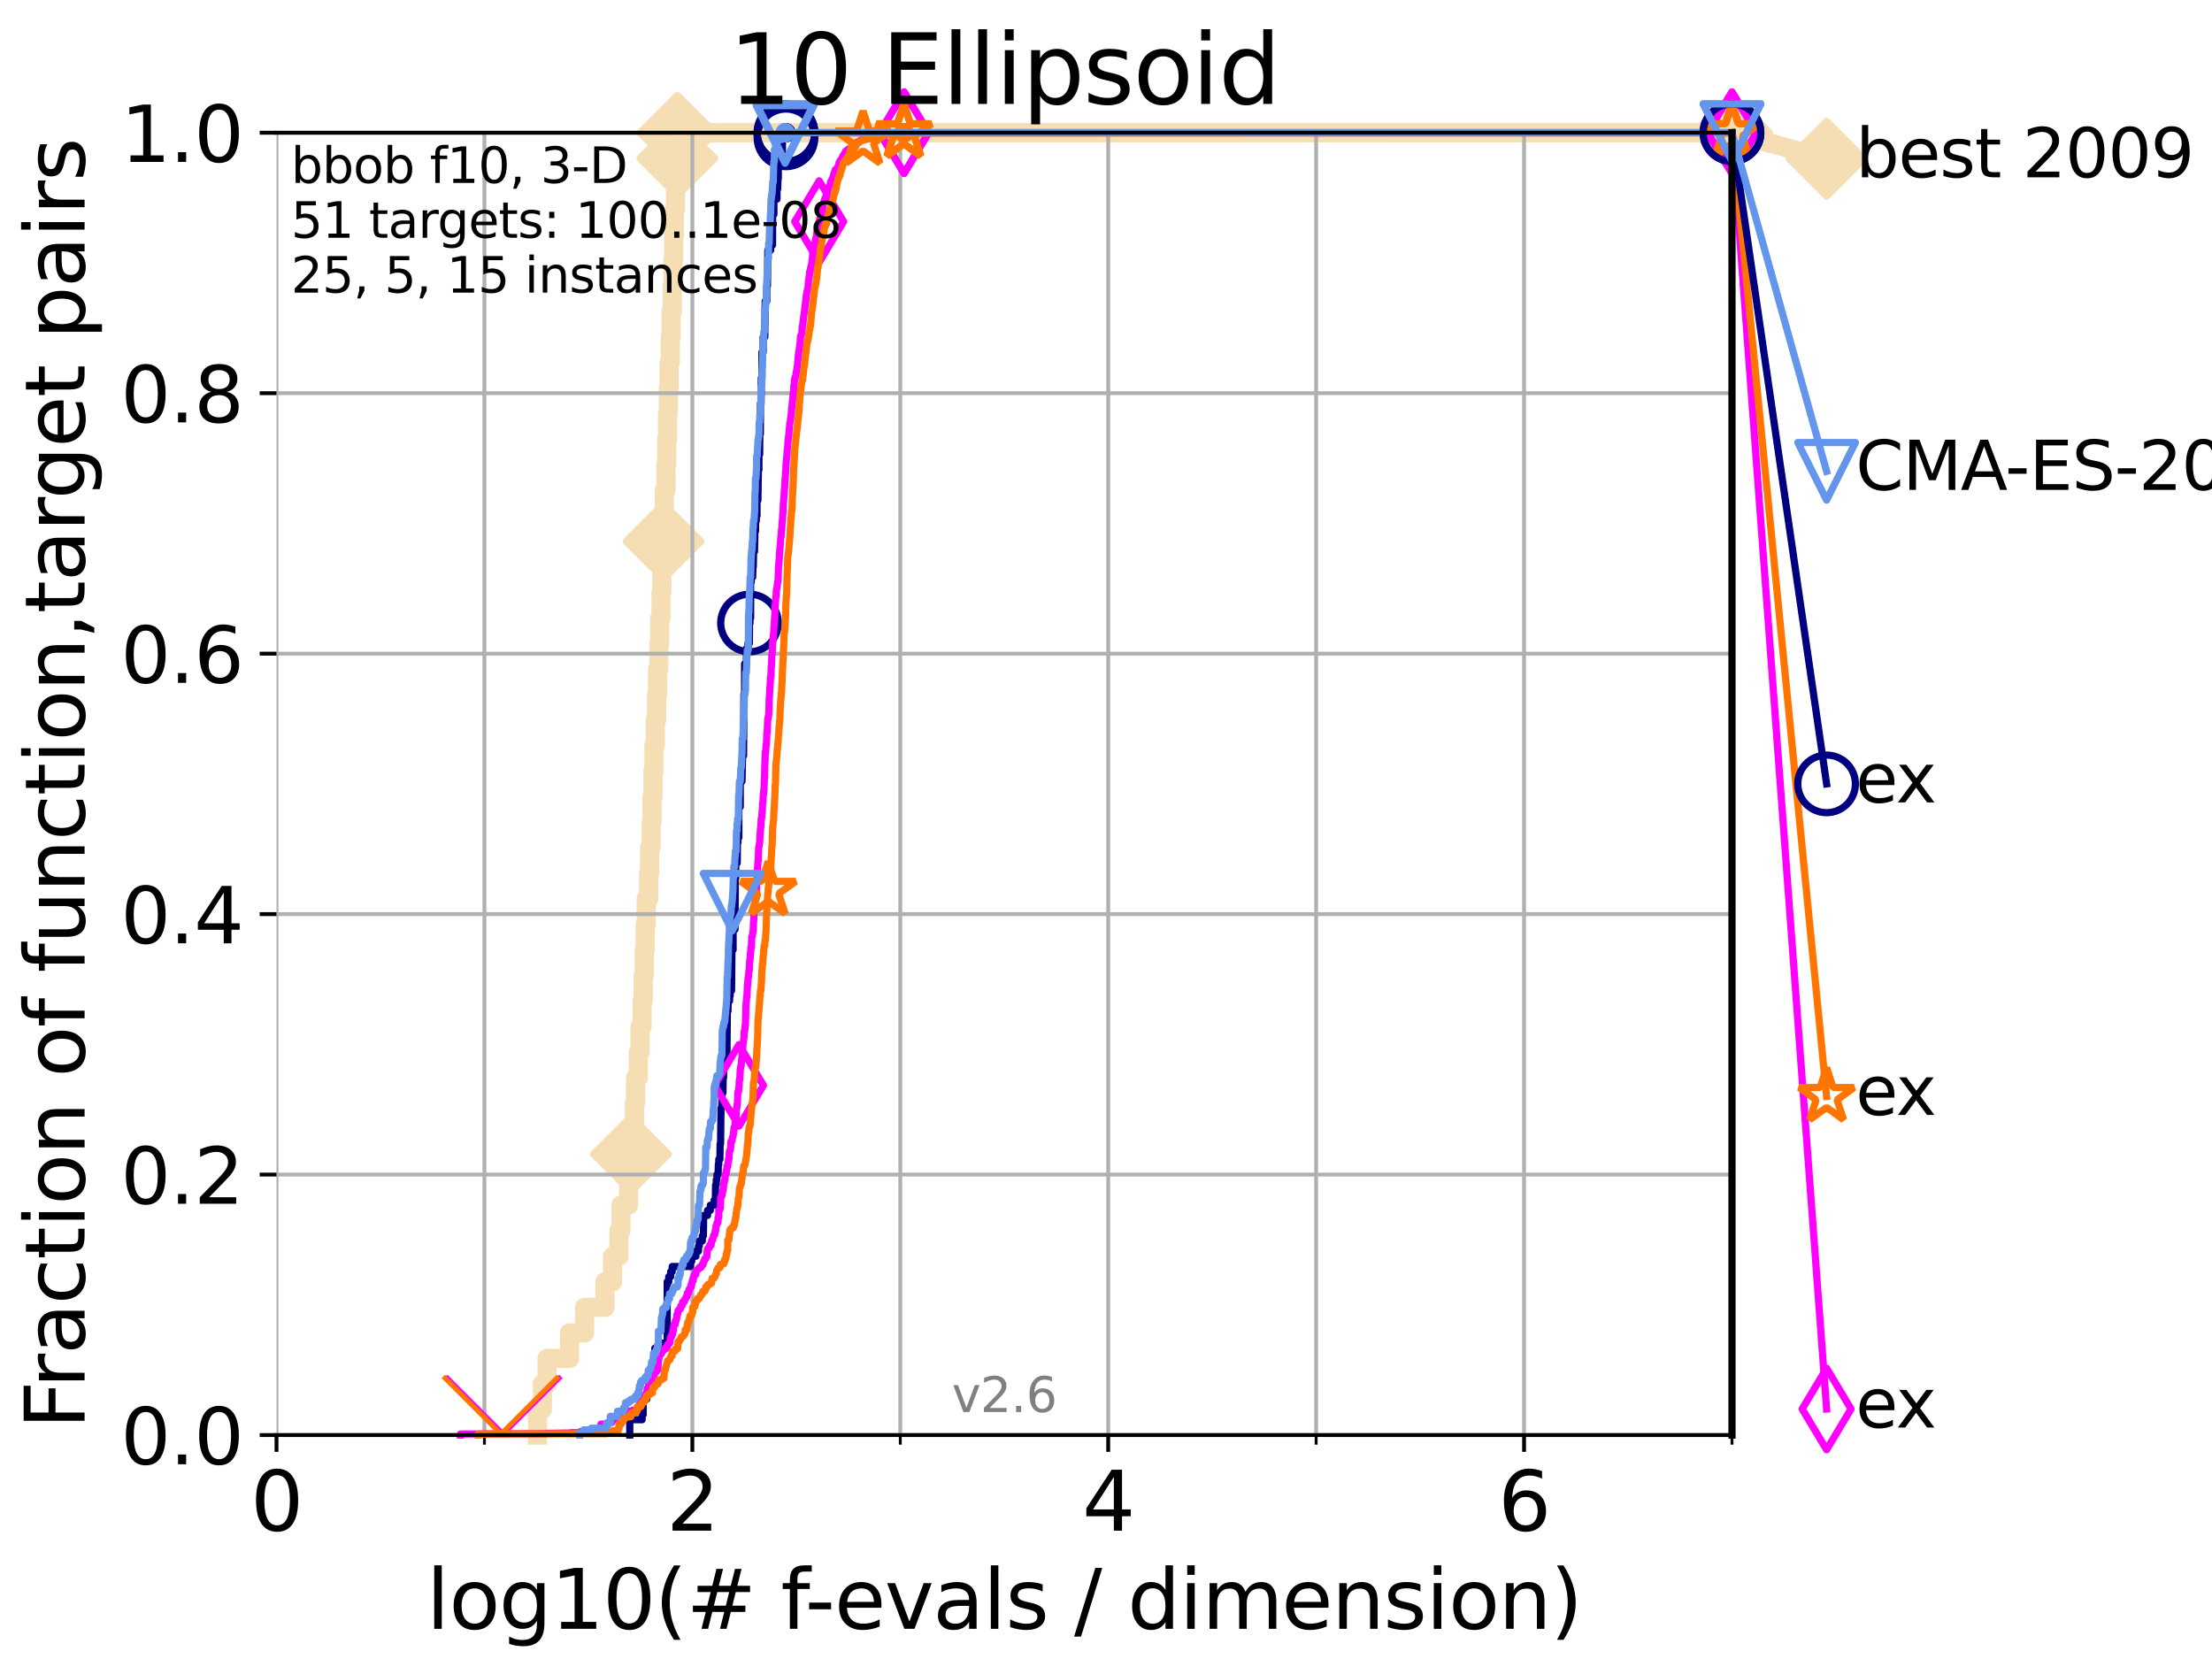 <?xml version="1.0" encoding="utf-8" standalone="no"?>
<!DOCTYPE svg PUBLIC "-//W3C//DTD SVG 1.1//EN"
  "http://www.w3.org/Graphics/SVG/1.1/DTD/svg11.dtd">
<svg xmlns:xlink="http://www.w3.org/1999/xlink" width="460.8pt" height="345.6pt" viewBox="0 0 460.8 345.6" xmlns="http://www.w3.org/2000/svg" version="1.1">
 <defs>
  <style type="text/css">*{stroke-linejoin: round; stroke-linecap: butt}</style>
 </defs>
 <g id="figure_1">
  <g id="patch_1">
   <path d="M 0 345.6 
L 460.8 345.6 
L 460.8 0 
L 0 0 
z
" style="fill: #ffffff"/>
  </g>
  <g id="axes_1">
   <g id="patch_2">
    <path d="M 57.6 298.944 
L 360.806 298.944 
L 360.806 27.648 
L 57.6 27.648 
z
" style="fill: #ffffff"/>
   </g>
   <g id="line2d_1">
    <path d="M 111.972 298.944 
L 111.972 293.624 
L 112.989 293.624 
L 112.989 288.305 
L 113.954 288.305 
L 113.954 282.985 
L 118.647 282.985 
L 118.647 277.666 
L 121.79 277.666 
L 121.79 272.346 
L 126.029 272.346 
L 126.029 267.027 
L 127.61 267.027 
L 127.61 261.707 
L 128.928 261.707 
L 128.928 256.388 
L 129.348 256.388 
L 129.348 251.068 
L 130.939 251.068 
L 130.939 245.749 
L 131.44 245.749 
L 131.44 240.429 
L 131.808 240.429 
L 131.808 235.11 
L 132.169 235.11 
L 132.169 229.79 
L 132.405 229.79 
L 132.405 224.471 
L 132.984 224.471 
L 132.984 219.151 
L 133.323 219.151 
L 133.323 213.832 
L 133.766 213.832 
L 133.766 208.512 
L 133.983 208.512 
L 133.983 203.192 
L 134.198 203.192 
L 134.198 197.873 
L 134.411 197.873 
L 134.411 192.553 
L 134.621 192.553 
L 134.621 187.234 
L 135.136 187.234 
L 135.136 181.914 
L 135.339 181.914 
L 135.339 176.595 
L 135.638 176.595 
L 135.638 171.275 
L 135.835 171.275 
L 135.835 165.956 
L 136.03 165.956 
L 136.03 160.636 
L 136.223 160.636 
L 136.223 155.317 
L 136.509 155.317 
L 136.509 149.997 
L 136.79 149.997 
L 136.79 144.678 
L 136.975 144.678 
L 136.975 139.358 
L 137.25 139.358 
L 137.25 134.039 
L 137.431 134.039 
L 137.431 128.719 
L 137.699 128.719 
L 137.699 123.4 
L 137.876 123.4 
L 137.876 118.08 
L 138.051 118.08 
L 138.051 112.76 
L 138.224 112.76 
L 138.224 107.441 
L 138.396 107.441 
L 138.396 102.121 
L 138.735 102.121 
L 138.735 96.802 
L 138.902 96.802 
L 138.902 91.482 
L 139.068 91.482 
L 139.068 86.163 
L 139.232 86.163 
L 139.232 80.843 
L 139.395 80.843 
L 139.395 75.524 
L 139.637 75.524 
L 139.637 70.204 
L 139.796 70.204 
L 139.796 64.885 
L 140.033 64.885 
L 140.033 59.565 
L 140.189 59.565 
L 140.189 54.246 
L 140.344 54.246 
L 140.344 48.926 
L 140.497 48.926 
L 140.497 43.607 
L 140.725 43.607 
L 140.725 38.287 
L 140.951 38.287 
L 140.951 32.968 
L 141.099 32.968 
L 141.099 27.648 
L 360.806 27.648 
" style="fill: none; stroke: #f5deb3; stroke-width: 4; stroke-linecap: square"/>
   </g>
   <g id="line2d_2">
    <defs>
     <path id="m8917e9ed50" d="M -0 7.778 
L 7.778 0 
L 0 -7.778 
L -7.778 -0 
z
" style="stroke: #f5deb3; stroke-width: 1.5; stroke-linejoin: miter"/>
    </defs>
    <g>
     <use xlink:href="#m8917e9ed50" x="131.44" y="240.429" style="fill: #f5deb3; stroke: #f5deb3; stroke-width: 1.5; stroke-linejoin: miter"/>
     <use xlink:href="#m8917e9ed50" x="138.224" y="112.76" style="fill: #f5deb3; stroke: #f5deb3; stroke-width: 1.5; stroke-linejoin: miter"/>
     <use xlink:href="#m8917e9ed50" x="141.099" y="32.968" style="fill: #f5deb3; stroke: #f5deb3; stroke-width: 1.5; stroke-linejoin: miter"/>
     <use xlink:href="#m8917e9ed50" x="141.099" y="27.648" style="fill: #f5deb3; stroke: #f5deb3; stroke-width: 1.5; stroke-linejoin: miter"/>
     <use xlink:href="#m8917e9ed50" x="360.806" y="27.648" style="fill: #f5deb3; stroke: #f5deb3; stroke-width: 1.5; stroke-linejoin: miter"/>
    </g>
   </g>
   <g id="line2d_3">
    <path style="fill: none; stroke: #f5deb3; stroke-width: 4; stroke-linecap: square"/>
    <g/>
   </g>
   <g id="line2d_4">
    <path d="M 360.806 27.648 
L 380.515 33.074 
" style="fill: none; stroke: #f5deb3; stroke-width: 4; stroke-linecap: square"/>
    <g>
     <use xlink:href="#m8917e9ed50" x="360.806" y="27.648" style="fill: #f5deb3; stroke: #f5deb3; stroke-width: 1.5; stroke-linejoin: miter"/>
     <use xlink:href="#m8917e9ed50" x="380.515" y="33.074" style="fill: #f5deb3; stroke: #f5deb3; stroke-width: 1.5; stroke-linejoin: miter"/>
    </g>
   </g>
   <g id="matplotlib.axis_1">
    <g id="xtick_1">
     <g id="line2d_5">
      <path d="M 57.6 298.944 
L 57.6 27.648 
" clip-path="url(#p1d258be886)" style="fill: none; stroke: #b0b0b0; stroke-width: 0.8; stroke-linecap: square"/>
     </g>
     <g id="line2d_6">
      <defs>
       <path id="ma71093eb73" d="M 0 0 
L 0 3.5 
" style="stroke: #000000; stroke-width: 0.8"/>
      </defs>
      <g>
       <use xlink:href="#ma71093eb73" x="57.6" y="298.944" style="stroke: #000000; stroke-width: 0.8"/>
      </g>
     </g>
     <g id="text_1">
      <!-- 0 -->
      <g transform="translate(52.192 318.861)scale(0.17 -0.17)">
       <defs>
        <path id="DejaVuSans-30" d="M 2034 4250 
Q 1547 4250 1301 3770 
Q 1056 3291 1056 2328 
Q 1056 1369 1301 889 
Q 1547 409 2034 409 
Q 2525 409 2770 889 
Q 3016 1369 3016 2328 
Q 3016 3291 2770 3770 
Q 2525 4250 2034 4250 
z
M 2034 4750 
Q 2819 4750 3233 4129 
Q 3647 3509 3647 2328 
Q 3647 1150 3233 529 
Q 2819 -91 2034 -91 
Q 1250 -91 836 529 
Q 422 1150 422 2328 
Q 422 3509 836 4129 
Q 1250 4750 2034 4750 
z
" transform="scale(0.016)"/>
       </defs>
       <use xlink:href="#DejaVuSans-30"/>
      </g>
     </g>
    </g>
    <g id="xtick_2">
     <g id="line2d_7">
      <path d="M 144.23 298.944 
L 144.23 27.648 
" clip-path="url(#p1d258be886)" style="fill: none; stroke: #b0b0b0; stroke-width: 0.8; stroke-linecap: square"/>
     </g>
     <g id="line2d_8">
      <g>
       <use xlink:href="#ma71093eb73" x="144.23" y="298.944" style="stroke: #000000; stroke-width: 0.8"/>
      </g>
     </g>
     <g id="text_2">
      <!-- 2 -->
      <g transform="translate(138.822 318.861)scale(0.17 -0.17)">
       <defs>
        <path id="DejaVuSans-32" d="M 1228 531 
L 3431 531 
L 3431 0 
L 469 0 
L 469 531 
Q 828 903 1448 1529 
Q 2069 2156 2228 2338 
Q 2531 2678 2651 2914 
Q 2772 3150 2772 3378 
Q 2772 3750 2511 3984 
Q 2250 4219 1831 4219 
Q 1534 4219 1204 4116 
Q 875 4013 500 3803 
L 500 4441 
Q 881 4594 1212 4672 
Q 1544 4750 1819 4750 
Q 2544 4750 2975 4387 
Q 3406 4025 3406 3419 
Q 3406 3131 3298 2873 
Q 3191 2616 2906 2266 
Q 2828 2175 2409 1742 
Q 1991 1309 1228 531 
z
" transform="scale(0.016)"/>
       </defs>
       <use xlink:href="#DejaVuSans-32"/>
      </g>
     </g>
    </g>
    <g id="xtick_3">
     <g id="line2d_9">
      <path d="M 230.861 298.944 
L 230.861 27.648 
" clip-path="url(#p1d258be886)" style="fill: none; stroke: #b0b0b0; stroke-width: 0.8; stroke-linecap: square"/>
     </g>
     <g id="line2d_10">
      <g>
       <use xlink:href="#ma71093eb73" x="230.861" y="298.944" style="stroke: #000000; stroke-width: 0.8"/>
      </g>
     </g>
     <g id="text_3">
      <!-- 4 -->
      <g transform="translate(225.453 318.861)scale(0.17 -0.17)">
       <defs>
        <path id="DejaVuSans-34" d="M 2419 4116 
L 825 1625 
L 2419 1625 
L 2419 4116 
z
M 2253 4666 
L 3047 4666 
L 3047 1625 
L 3713 1625 
L 3713 1100 
L 3047 1100 
L 3047 0 
L 2419 0 
L 2419 1100 
L 313 1100 
L 313 1709 
L 2253 4666 
z
" transform="scale(0.016)"/>
       </defs>
       <use xlink:href="#DejaVuSans-34"/>
      </g>
     </g>
    </g>
    <g id="xtick_4">
     <g id="line2d_11">
      <path d="M 317.491 298.944 
L 317.491 27.648 
" clip-path="url(#p1d258be886)" style="fill: none; stroke: #b0b0b0; stroke-width: 0.8; stroke-linecap: square"/>
     </g>
     <g id="line2d_12">
      <g>
       <use xlink:href="#ma71093eb73" x="317.491" y="298.944" style="stroke: #000000; stroke-width: 0.8"/>
      </g>
     </g>
     <g id="text_4">
      <!-- 6 -->
      <g transform="translate(312.083 318.861)scale(0.17 -0.17)">
       <defs>
        <path id="DejaVuSans-36" d="M 2113 2584 
Q 1688 2584 1439 2293 
Q 1191 2003 1191 1497 
Q 1191 994 1439 701 
Q 1688 409 2113 409 
Q 2538 409 2786 701 
Q 3034 994 3034 1497 
Q 3034 2003 2786 2293 
Q 2538 2584 2113 2584 
z
M 3366 4563 
L 3366 3988 
Q 3128 4100 2886 4159 
Q 2644 4219 2406 4219 
Q 1781 4219 1451 3797 
Q 1122 3375 1075 2522 
Q 1259 2794 1537 2939 
Q 1816 3084 2150 3084 
Q 2853 3084 3261 2657 
Q 3669 2231 3669 1497 
Q 3669 778 3244 343 
Q 2819 -91 2113 -91 
Q 1303 -91 875 529 
Q 447 1150 447 2328 
Q 447 3434 972 4092 
Q 1497 4750 2381 4750 
Q 2619 4750 2861 4703 
Q 3103 4656 3366 4563 
z
" transform="scale(0.016)"/>
       </defs>
       <use xlink:href="#DejaVuSans-36"/>
      </g>
     </g>
    </g>
    <g id="xtick_5">
     <g id="line2d_13">
      <path d="M 100.915 298.944 
L 100.915 27.648 
" clip-path="url(#p1d258be886)" style="fill: none; stroke: #b0b0b0; stroke-width: 0.8; stroke-linecap: square"/>
     </g>
     <g id="line2d_14">
      <defs>
       <path id="mcdc4d8ac48" d="M 0 0 
L 0 2 
" style="stroke: #000000; stroke-width: 0.6"/>
      </defs>
      <g>
       <use xlink:href="#mcdc4d8ac48" x="100.915" y="298.944" style="stroke: #000000; stroke-width: 0.6"/>
      </g>
     </g>
    </g>
    <g id="xtick_6">
     <g id="line2d_15">
      <path d="M 187.546 298.944 
L 187.546 27.648 
" clip-path="url(#p1d258be886)" style="fill: none; stroke: #b0b0b0; stroke-width: 0.8; stroke-linecap: square"/>
     </g>
     <g id="line2d_16">
      <g>
       <use xlink:href="#mcdc4d8ac48" x="187.546" y="298.944" style="stroke: #000000; stroke-width: 0.6"/>
      </g>
     </g>
    </g>
    <g id="xtick_7">
     <g id="line2d_17">
      <path d="M 274.176 298.944 
L 274.176 27.648 
" clip-path="url(#p1d258be886)" style="fill: none; stroke: #b0b0b0; stroke-width: 0.8; stroke-linecap: square"/>
     </g>
     <g id="line2d_18">
      <g>
       <use xlink:href="#mcdc4d8ac48" x="274.176" y="298.944" style="stroke: #000000; stroke-width: 0.6"/>
      </g>
     </g>
    </g>
    <g id="xtick_8">
     <g id="line2d_19">
      <path d="M 360.806 298.944 
L 360.806 27.648 
" clip-path="url(#p1d258be886)" style="fill: none; stroke: #b0b0b0; stroke-width: 0.8; stroke-linecap: square"/>
     </g>
     <g id="line2d_20">
      <g>
       <use xlink:href="#mcdc4d8ac48" x="360.806" y="298.944" style="stroke: #000000; stroke-width: 0.6"/>
      </g>
     </g>
    </g>
    <g id="text_5">
     <!-- log10(# f-evals / dimension) -->
     <g transform="translate(88.823 339.314)scale(0.17 -0.17)">
      <defs>
       <path id="DejaVuSans-6c" d="M 603 4863 
L 1178 4863 
L 1178 0 
L 603 0 
L 603 4863 
z
" transform="scale(0.016)"/>
       <path id="DejaVuSans-6f" d="M 1959 3097 
Q 1497 3097 1228 2736 
Q 959 2375 959 1747 
Q 959 1119 1226 758 
Q 1494 397 1959 397 
Q 2419 397 2687 759 
Q 2956 1122 2956 1747 
Q 2956 2369 2687 2733 
Q 2419 3097 1959 3097 
z
M 1959 3584 
Q 2709 3584 3137 3096 
Q 3566 2609 3566 1747 
Q 3566 888 3137 398 
Q 2709 -91 1959 -91 
Q 1206 -91 779 398 
Q 353 888 353 1747 
Q 353 2609 779 3096 
Q 1206 3584 1959 3584 
z
" transform="scale(0.016)"/>
       <path id="DejaVuSans-67" d="M 2906 1791 
Q 2906 2416 2648 2759 
Q 2391 3103 1925 3103 
Q 1463 3103 1205 2759 
Q 947 2416 947 1791 
Q 947 1169 1205 825 
Q 1463 481 1925 481 
Q 2391 481 2648 825 
Q 2906 1169 2906 1791 
z
M 3481 434 
Q 3481 -459 3084 -895 
Q 2688 -1331 1869 -1331 
Q 1566 -1331 1297 -1286 
Q 1028 -1241 775 -1147 
L 775 -588 
Q 1028 -725 1275 -790 
Q 1522 -856 1778 -856 
Q 2344 -856 2625 -561 
Q 2906 -266 2906 331 
L 2906 616 
Q 2728 306 2450 153 
Q 2172 0 1784 0 
Q 1141 0 747 490 
Q 353 981 353 1791 
Q 353 2603 747 3093 
Q 1141 3584 1784 3584 
Q 2172 3584 2450 3431 
Q 2728 3278 2906 2969 
L 2906 3500 
L 3481 3500 
L 3481 434 
z
" transform="scale(0.016)"/>
       <path id="DejaVuSans-31" d="M 794 531 
L 1825 531 
L 1825 4091 
L 703 3866 
L 703 4441 
L 1819 4666 
L 2450 4666 
L 2450 531 
L 3481 531 
L 3481 0 
L 794 0 
L 794 531 
z
" transform="scale(0.016)"/>
       <path id="DejaVuSans-28" d="M 1984 4856 
Q 1566 4138 1362 3434 
Q 1159 2731 1159 2009 
Q 1159 1288 1364 580 
Q 1569 -128 1984 -844 
L 1484 -844 
Q 1016 -109 783 600 
Q 550 1309 550 2009 
Q 550 2706 781 3412 
Q 1013 4119 1484 4856 
L 1984 4856 
z
" transform="scale(0.016)"/>
       <path id="DejaVuSans-23" d="M 3272 2816 
L 2363 2816 
L 2100 1772 
L 3016 1772 
L 3272 2816 
z
M 2803 4594 
L 2478 3297 
L 3391 3297 
L 3719 4594 
L 4219 4594 
L 3897 3297 
L 4872 3297 
L 4872 2816 
L 3775 2816 
L 3519 1772 
L 4513 1772 
L 4513 1294 
L 3397 1294 
L 3072 0 
L 2572 0 
L 2894 1294 
L 1978 1294 
L 1656 0 
L 1153 0 
L 1478 1294 
L 494 1294 
L 494 1772 
L 1594 1772 
L 1856 2816 
L 850 2816 
L 850 3297 
L 1978 3297 
L 2297 4594 
L 2803 4594 
z
" transform="scale(0.016)"/>
       <path id="DejaVuSans-20" transform="scale(0.016)"/>
       <path id="DejaVuSans-66" d="M 2375 4863 
L 2375 4384 
L 1825 4384 
Q 1516 4384 1395 4259 
Q 1275 4134 1275 3809 
L 1275 3500 
L 2222 3500 
L 2222 3053 
L 1275 3053 
L 1275 0 
L 697 0 
L 697 3053 
L 147 3053 
L 147 3500 
L 697 3500 
L 697 3744 
Q 697 4328 969 4595 
Q 1241 4863 1831 4863 
L 2375 4863 
z
" transform="scale(0.016)"/>
       <path id="DejaVuSans-2d" d="M 313 2009 
L 1997 2009 
L 1997 1497 
L 313 1497 
L 313 2009 
z
" transform="scale(0.016)"/>
       <path id="DejaVuSans-65" d="M 3597 1894 
L 3597 1613 
L 953 1613 
Q 991 1019 1311 708 
Q 1631 397 2203 397 
Q 2534 397 2845 478 
Q 3156 559 3463 722 
L 3463 178 
Q 3153 47 2828 -22 
Q 2503 -91 2169 -91 
Q 1331 -91 842 396 
Q 353 884 353 1716 
Q 353 2575 817 3079 
Q 1281 3584 2069 3584 
Q 2775 3584 3186 3129 
Q 3597 2675 3597 1894 
z
M 3022 2063 
Q 3016 2534 2758 2815 
Q 2500 3097 2075 3097 
Q 1594 3097 1305 2825 
Q 1016 2553 972 2059 
L 3022 2063 
z
" transform="scale(0.016)"/>
       <path id="DejaVuSans-76" d="M 191 3500 
L 800 3500 
L 1894 563 
L 2988 3500 
L 3597 3500 
L 2284 0 
L 1503 0 
L 191 3500 
z
" transform="scale(0.016)"/>
       <path id="DejaVuSans-61" d="M 2194 1759 
Q 1497 1759 1228 1600 
Q 959 1441 959 1056 
Q 959 750 1161 570 
Q 1363 391 1709 391 
Q 2188 391 2477 730 
Q 2766 1069 2766 1631 
L 2766 1759 
L 2194 1759 
z
M 3341 1997 
L 3341 0 
L 2766 0 
L 2766 531 
Q 2569 213 2275 61 
Q 1981 -91 1556 -91 
Q 1019 -91 701 211 
Q 384 513 384 1019 
Q 384 1609 779 1909 
Q 1175 2209 1959 2209 
L 2766 2209 
L 2766 2266 
Q 2766 2663 2505 2880 
Q 2244 3097 1772 3097 
Q 1472 3097 1187 3025 
Q 903 2953 641 2809 
L 641 3341 
Q 956 3463 1253 3523 
Q 1550 3584 1831 3584 
Q 2591 3584 2966 3190 
Q 3341 2797 3341 1997 
z
" transform="scale(0.016)"/>
       <path id="DejaVuSans-73" d="M 2834 3397 
L 2834 2853 
Q 2591 2978 2328 3040 
Q 2066 3103 1784 3103 
Q 1356 3103 1142 2972 
Q 928 2841 928 2578 
Q 928 2378 1081 2264 
Q 1234 2150 1697 2047 
L 1894 2003 
Q 2506 1872 2764 1633 
Q 3022 1394 3022 966 
Q 3022 478 2636 193 
Q 2250 -91 1575 -91 
Q 1294 -91 989 -36 
Q 684 19 347 128 
L 347 722 
Q 666 556 975 473 
Q 1284 391 1588 391 
Q 1994 391 2212 530 
Q 2431 669 2431 922 
Q 2431 1156 2273 1281 
Q 2116 1406 1581 1522 
L 1381 1569 
Q 847 1681 609 1914 
Q 372 2147 372 2553 
Q 372 3047 722 3315 
Q 1072 3584 1716 3584 
Q 2034 3584 2315 3537 
Q 2597 3491 2834 3397 
z
" transform="scale(0.016)"/>
       <path id="DejaVuSans-2f" d="M 1625 4666 
L 2156 4666 
L 531 -594 
L 0 -594 
L 1625 4666 
z
" transform="scale(0.016)"/>
       <path id="DejaVuSans-64" d="M 2906 2969 
L 2906 4863 
L 3481 4863 
L 3481 0 
L 2906 0 
L 2906 525 
Q 2725 213 2448 61 
Q 2172 -91 1784 -91 
Q 1150 -91 751 415 
Q 353 922 353 1747 
Q 353 2572 751 3078 
Q 1150 3584 1784 3584 
Q 2172 3584 2448 3432 
Q 2725 3281 2906 2969 
z
M 947 1747 
Q 947 1113 1208 752 
Q 1469 391 1925 391 
Q 2381 391 2643 752 
Q 2906 1113 2906 1747 
Q 2906 2381 2643 2742 
Q 2381 3103 1925 3103 
Q 1469 3103 1208 2742 
Q 947 2381 947 1747 
z
" transform="scale(0.016)"/>
       <path id="DejaVuSans-69" d="M 603 3500 
L 1178 3500 
L 1178 0 
L 603 0 
L 603 3500 
z
M 603 4863 
L 1178 4863 
L 1178 4134 
L 603 4134 
L 603 4863 
z
" transform="scale(0.016)"/>
       <path id="DejaVuSans-6d" d="M 3328 2828 
Q 3544 3216 3844 3400 
Q 4144 3584 4550 3584 
Q 5097 3584 5394 3201 
Q 5691 2819 5691 2113 
L 5691 0 
L 5113 0 
L 5113 2094 
Q 5113 2597 4934 2840 
Q 4756 3084 4391 3084 
Q 3944 3084 3684 2787 
Q 3425 2491 3425 1978 
L 3425 0 
L 2847 0 
L 2847 2094 
Q 2847 2600 2669 2842 
Q 2491 3084 2119 3084 
Q 1678 3084 1418 2786 
Q 1159 2488 1159 1978 
L 1159 0 
L 581 0 
L 581 3500 
L 1159 3500 
L 1159 2956 
Q 1356 3278 1631 3431 
Q 1906 3584 2284 3584 
Q 2666 3584 2933 3390 
Q 3200 3197 3328 2828 
z
" transform="scale(0.016)"/>
       <path id="DejaVuSans-6e" d="M 3513 2113 
L 3513 0 
L 2938 0 
L 2938 2094 
Q 2938 2591 2744 2837 
Q 2550 3084 2163 3084 
Q 1697 3084 1428 2787 
Q 1159 2491 1159 1978 
L 1159 0 
L 581 0 
L 581 3500 
L 1159 3500 
L 1159 2956 
Q 1366 3272 1645 3428 
Q 1925 3584 2291 3584 
Q 2894 3584 3203 3211 
Q 3513 2838 3513 2113 
z
" transform="scale(0.016)"/>
       <path id="DejaVuSans-29" d="M 513 4856 
L 1013 4856 
Q 1481 4119 1714 3412 
Q 1947 2706 1947 2009 
Q 1947 1309 1714 600 
Q 1481 -109 1013 -844 
L 513 -844 
Q 928 -128 1133 580 
Q 1338 1288 1338 2009 
Q 1338 2731 1133 3434 
Q 928 4138 513 4856 
z
" transform="scale(0.016)"/>
      </defs>
      <use xlink:href="#DejaVuSans-6c"/>
      <use xlink:href="#DejaVuSans-6f" x="27.783"/>
      <use xlink:href="#DejaVuSans-67" x="88.965"/>
      <use xlink:href="#DejaVuSans-31" x="152.441"/>
      <use xlink:href="#DejaVuSans-30" x="216.064"/>
      <use xlink:href="#DejaVuSans-28" x="279.688"/>
      <use xlink:href="#DejaVuSans-23" x="318.701"/>
      <use xlink:href="#DejaVuSans-20" x="402.49"/>
      <use xlink:href="#DejaVuSans-66" x="434.277"/>
      <use xlink:href="#DejaVuSans-2d" x="463.982"/>
      <use xlink:href="#DejaVuSans-65" x="500.066"/>
      <use xlink:href="#DejaVuSans-76" x="561.59"/>
      <use xlink:href="#DejaVuSans-61" x="620.77"/>
      <use xlink:href="#DejaVuSans-6c" x="682.049"/>
      <use xlink:href="#DejaVuSans-73" x="709.832"/>
      <use xlink:href="#DejaVuSans-20" x="761.932"/>
      <use xlink:href="#DejaVuSans-2f" x="793.719"/>
      <use xlink:href="#DejaVuSans-20" x="827.41"/>
      <use xlink:href="#DejaVuSans-64" x="859.197"/>
      <use xlink:href="#DejaVuSans-69" x="922.674"/>
      <use xlink:href="#DejaVuSans-6d" x="950.457"/>
      <use xlink:href="#DejaVuSans-65" x="1047.869"/>
      <use xlink:href="#DejaVuSans-6e" x="1109.393"/>
      <use xlink:href="#DejaVuSans-73" x="1172.771"/>
      <use xlink:href="#DejaVuSans-69" x="1224.871"/>
      <use xlink:href="#DejaVuSans-6f" x="1252.654"/>
      <use xlink:href="#DejaVuSans-6e" x="1313.836"/>
      <use xlink:href="#DejaVuSans-29" x="1377.215"/>
     </g>
    </g>
   </g>
   <g id="matplotlib.axis_2">
    <g id="ytick_1">
     <g id="line2d_21">
      <path d="M 57.6 298.944 
L 360.806 298.944 
" clip-path="url(#p1d258be886)" style="fill: none; stroke: #b0b0b0; stroke-width: 0.8; stroke-linecap: square"/>
     </g>
     <g id="line2d_22">
      <defs>
       <path id="m4793b077b6" d="M 0 0 
L -3.5 0 
" style="stroke: #000000; stroke-width: 0.8"/>
      </defs>
      <g>
       <use xlink:href="#m4793b077b6" x="57.6" y="298.944" style="stroke: #000000; stroke-width: 0.8"/>
      </g>
     </g>
     <g id="text_6">
      <!-- 0.0 -->
      <g transform="translate(25.155 305.023)scale(0.16 -0.16)">
       <defs>
        <path id="DejaVuSans-2e" d="M 684 794 
L 1344 794 
L 1344 0 
L 684 0 
L 684 794 
z
" transform="scale(0.016)"/>
       </defs>
       <use xlink:href="#DejaVuSans-30"/>
       <use xlink:href="#DejaVuSans-2e" x="63.623"/>
       <use xlink:href="#DejaVuSans-30" x="95.41"/>
      </g>
     </g>
    </g>
    <g id="ytick_2">
     <g id="line2d_23">
      <path d="M 57.6 244.685 
L 360.806 244.685 
" clip-path="url(#p1d258be886)" style="fill: none; stroke: #b0b0b0; stroke-width: 0.8; stroke-linecap: square"/>
     </g>
     <g id="line2d_24">
      <g>
       <use xlink:href="#m4793b077b6" x="57.6" y="244.685" style="stroke: #000000; stroke-width: 0.8"/>
      </g>
     </g>
     <g id="text_7">
      <!-- 0.2 -->
      <g transform="translate(25.155 250.764)scale(0.16 -0.16)">
       <use xlink:href="#DejaVuSans-30"/>
       <use xlink:href="#DejaVuSans-2e" x="63.623"/>
       <use xlink:href="#DejaVuSans-32" x="95.41"/>
      </g>
     </g>
    </g>
    <g id="ytick_3">
     <g id="line2d_25">
      <path d="M 57.6 190.426 
L 360.806 190.426 
" clip-path="url(#p1d258be886)" style="fill: none; stroke: #b0b0b0; stroke-width: 0.8; stroke-linecap: square"/>
     </g>
     <g id="line2d_26">
      <g>
       <use xlink:href="#m4793b077b6" x="57.6" y="190.426" style="stroke: #000000; stroke-width: 0.8"/>
      </g>
     </g>
     <g id="text_8">
      <!-- 0.4 -->
      <g transform="translate(25.155 196.504)scale(0.16 -0.16)">
       <use xlink:href="#DejaVuSans-30"/>
       <use xlink:href="#DejaVuSans-2e" x="63.623"/>
       <use xlink:href="#DejaVuSans-34" x="95.41"/>
      </g>
     </g>
    </g>
    <g id="ytick_4">
     <g id="line2d_27">
      <path d="M 57.6 136.166 
L 360.806 136.166 
" clip-path="url(#p1d258be886)" style="fill: none; stroke: #b0b0b0; stroke-width: 0.8; stroke-linecap: square"/>
     </g>
     <g id="line2d_28">
      <g>
       <use xlink:href="#m4793b077b6" x="57.6" y="136.166" style="stroke: #000000; stroke-width: 0.8"/>
      </g>
     </g>
     <g id="text_9">
      <!-- 0.6 -->
      <g transform="translate(25.155 142.245)scale(0.16 -0.16)">
       <use xlink:href="#DejaVuSans-30"/>
       <use xlink:href="#DejaVuSans-2e" x="63.623"/>
       <use xlink:href="#DejaVuSans-36" x="95.41"/>
      </g>
     </g>
    </g>
    <g id="ytick_5">
     <g id="line2d_29">
      <path d="M 57.6 81.907 
L 360.806 81.907 
" clip-path="url(#p1d258be886)" style="fill: none; stroke: #b0b0b0; stroke-width: 0.8; stroke-linecap: square"/>
     </g>
     <g id="line2d_30">
      <g>
       <use xlink:href="#m4793b077b6" x="57.6" y="81.907" style="stroke: #000000; stroke-width: 0.8"/>
      </g>
     </g>
     <g id="text_10">
      <!-- 0.8 -->
      <g transform="translate(25.155 87.986)scale(0.16 -0.16)">
       <defs>
        <path id="DejaVuSans-38" d="M 2034 2216 
Q 1584 2216 1326 1975 
Q 1069 1734 1069 1313 
Q 1069 891 1326 650 
Q 1584 409 2034 409 
Q 2484 409 2743 651 
Q 3003 894 3003 1313 
Q 3003 1734 2745 1975 
Q 2488 2216 2034 2216 
z
M 1403 2484 
Q 997 2584 770 2862 
Q 544 3141 544 3541 
Q 544 4100 942 4425 
Q 1341 4750 2034 4750 
Q 2731 4750 3128 4425 
Q 3525 4100 3525 3541 
Q 3525 3141 3298 2862 
Q 3072 2584 2669 2484 
Q 3125 2378 3379 2068 
Q 3634 1759 3634 1313 
Q 3634 634 3220 271 
Q 2806 -91 2034 -91 
Q 1263 -91 848 271 
Q 434 634 434 1313 
Q 434 1759 690 2068 
Q 947 2378 1403 2484 
z
M 1172 3481 
Q 1172 3119 1398 2916 
Q 1625 2713 2034 2713 
Q 2441 2713 2670 2916 
Q 2900 3119 2900 3481 
Q 2900 3844 2670 4047 
Q 2441 4250 2034 4250 
Q 1625 4250 1398 4047 
Q 1172 3844 1172 3481 
z
" transform="scale(0.016)"/>
       </defs>
       <use xlink:href="#DejaVuSans-30"/>
       <use xlink:href="#DejaVuSans-2e" x="63.623"/>
       <use xlink:href="#DejaVuSans-38" x="95.41"/>
      </g>
     </g>
    </g>
    <g id="ytick_6">
     <g id="line2d_31">
      <path d="M 57.6 27.648 
L 360.806 27.648 
" clip-path="url(#p1d258be886)" style="fill: none; stroke: #b0b0b0; stroke-width: 0.8; stroke-linecap: square"/>
     </g>
     <g id="line2d_32">
      <g>
       <use xlink:href="#m4793b077b6" x="57.6" y="27.648" style="stroke: #000000; stroke-width: 0.8"/>
      </g>
     </g>
     <g id="text_11">
      <!-- 1.0 -->
      <g transform="translate(25.155 33.727)scale(0.16 -0.16)">
       <use xlink:href="#DejaVuSans-31"/>
       <use xlink:href="#DejaVuSans-2e" x="63.623"/>
       <use xlink:href="#DejaVuSans-30" x="95.41"/>
      </g>
     </g>
    </g>
    <g id="text_12">
     <!-- Fraction of function,target pairs -->
     <g transform="translate(17.62 297.681)rotate(-90)scale(0.17 -0.17)">
      <defs>
       <path id="DejaVuSans-46" d="M 628 4666 
L 3309 4666 
L 3309 4134 
L 1259 4134 
L 1259 2759 
L 3109 2759 
L 3109 2228 
L 1259 2228 
L 1259 0 
L 628 0 
L 628 4666 
z
" transform="scale(0.016)"/>
       <path id="DejaVuSans-72" d="M 2631 2963 
Q 2534 3019 2420 3045 
Q 2306 3072 2169 3072 
Q 1681 3072 1420 2755 
Q 1159 2438 1159 1844 
L 1159 0 
L 581 0 
L 581 3500 
L 1159 3500 
L 1159 2956 
Q 1341 3275 1631 3429 
Q 1922 3584 2338 3584 
Q 2397 3584 2469 3576 
Q 2541 3569 2628 3553 
L 2631 2963 
z
" transform="scale(0.016)"/>
       <path id="DejaVuSans-63" d="M 3122 3366 
L 3122 2828 
Q 2878 2963 2633 3030 
Q 2388 3097 2138 3097 
Q 1578 3097 1268 2742 
Q 959 2388 959 1747 
Q 959 1106 1268 751 
Q 1578 397 2138 397 
Q 2388 397 2633 464 
Q 2878 531 3122 666 
L 3122 134 
Q 2881 22 2623 -34 
Q 2366 -91 2075 -91 
Q 1284 -91 818 406 
Q 353 903 353 1747 
Q 353 2603 823 3093 
Q 1294 3584 2113 3584 
Q 2378 3584 2631 3529 
Q 2884 3475 3122 3366 
z
" transform="scale(0.016)"/>
       <path id="DejaVuSans-74" d="M 1172 4494 
L 1172 3500 
L 2356 3500 
L 2356 3053 
L 1172 3053 
L 1172 1153 
Q 1172 725 1289 603 
Q 1406 481 1766 481 
L 2356 481 
L 2356 0 
L 1766 0 
Q 1100 0 847 248 
Q 594 497 594 1153 
L 594 3053 
L 172 3053 
L 172 3500 
L 594 3500 
L 594 4494 
L 1172 4494 
z
" transform="scale(0.016)"/>
       <path id="DejaVuSans-75" d="M 544 1381 
L 544 3500 
L 1119 3500 
L 1119 1403 
Q 1119 906 1312 657 
Q 1506 409 1894 409 
Q 2359 409 2629 706 
Q 2900 1003 2900 1516 
L 2900 3500 
L 3475 3500 
L 3475 0 
L 2900 0 
L 2900 538 
Q 2691 219 2414 64 
Q 2138 -91 1772 -91 
Q 1169 -91 856 284 
Q 544 659 544 1381 
z
M 1991 3584 
L 1991 3584 
z
" transform="scale(0.016)"/>
       <path id="DejaVuSans-2c" d="M 750 794 
L 1409 794 
L 1409 256 
L 897 -744 
L 494 -744 
L 750 256 
L 750 794 
z
" transform="scale(0.016)"/>
       <path id="DejaVuSans-70" d="M 1159 525 
L 1159 -1331 
L 581 -1331 
L 581 3500 
L 1159 3500 
L 1159 2969 
Q 1341 3281 1617 3432 
Q 1894 3584 2278 3584 
Q 2916 3584 3314 3078 
Q 3713 2572 3713 1747 
Q 3713 922 3314 415 
Q 2916 -91 2278 -91 
Q 1894 -91 1617 61 
Q 1341 213 1159 525 
z
M 3116 1747 
Q 3116 2381 2855 2742 
Q 2594 3103 2138 3103 
Q 1681 3103 1420 2742 
Q 1159 2381 1159 1747 
Q 1159 1113 1420 752 
Q 1681 391 2138 391 
Q 2594 391 2855 752 
Q 3116 1113 3116 1747 
z
" transform="scale(0.016)"/>
      </defs>
      <use xlink:href="#DejaVuSans-46"/>
      <use xlink:href="#DejaVuSans-72" x="50.27"/>
      <use xlink:href="#DejaVuSans-61" x="91.383"/>
      <use xlink:href="#DejaVuSans-63" x="152.662"/>
      <use xlink:href="#DejaVuSans-74" x="207.643"/>
      <use xlink:href="#DejaVuSans-69" x="246.852"/>
      <use xlink:href="#DejaVuSans-6f" x="274.635"/>
      <use xlink:href="#DejaVuSans-6e" x="335.816"/>
      <use xlink:href="#DejaVuSans-20" x="399.195"/>
      <use xlink:href="#DejaVuSans-6f" x="430.982"/>
      <use xlink:href="#DejaVuSans-66" x="492.164"/>
      <use xlink:href="#DejaVuSans-20" x="527.369"/>
      <use xlink:href="#DejaVuSans-66" x="559.156"/>
      <use xlink:href="#DejaVuSans-75" x="594.361"/>
      <use xlink:href="#DejaVuSans-6e" x="657.74"/>
      <use xlink:href="#DejaVuSans-63" x="721.119"/>
      <use xlink:href="#DejaVuSans-74" x="776.1"/>
      <use xlink:href="#DejaVuSans-69" x="815.309"/>
      <use xlink:href="#DejaVuSans-6f" x="843.092"/>
      <use xlink:href="#DejaVuSans-6e" x="904.273"/>
      <use xlink:href="#DejaVuSans-2c" x="967.652"/>
      <use xlink:href="#DejaVuSans-74" x="999.439"/>
      <use xlink:href="#DejaVuSans-61" x="1038.648"/>
      <use xlink:href="#DejaVuSans-72" x="1099.928"/>
      <use xlink:href="#DejaVuSans-67" x="1139.291"/>
      <use xlink:href="#DejaVuSans-65" x="1202.768"/>
      <use xlink:href="#DejaVuSans-74" x="1264.291"/>
      <use xlink:href="#DejaVuSans-20" x="1303.5"/>
      <use xlink:href="#DejaVuSans-70" x="1335.287"/>
      <use xlink:href="#DejaVuSans-61" x="1398.764"/>
      <use xlink:href="#DejaVuSans-69" x="1460.043"/>
      <use xlink:href="#DejaVuSans-72" x="1487.826"/>
      <use xlink:href="#DejaVuSans-73" x="1528.939"/>
     </g>
    </g>
   </g>
   <g id="line2d_33">
    <defs>
     <path id="mdd899a4269" d="M 0 1.5 
C 0.398 1.5 0.779 1.342 1.061 1.061 
C 1.342 0.779 1.5 0.398 1.5 0 
C 1.5 -0.398 1.342 -0.779 1.061 -1.061 
C 0.779 -1.342 0.398 -1.5 0 -1.5 
C -0.398 -1.5 -0.779 -1.342 -1.061 -1.061 
C -1.342 -0.779 -1.5 -0.398 -1.5 0 
C -1.5 0.398 -1.342 0.779 -1.061 1.061 
C -0.779 1.342 -0.398 1.5 0 1.5 
z
" style="stroke: #f5deb3"/>
    </defs>
    <g>
     <use xlink:href="#mdd899a4269" x="141.099" y="27.648" style="fill: #f5deb3; stroke: #f5deb3"/>
     <use xlink:href="#mdd899a4269" x="141.099" y="27.648" style="fill: #f5deb3; stroke: #f5deb3"/>
    </g>
   </g>
   <g id="line2d_34">
    <defs>
     <path id="mc473073985" d="M 0 1.5 
C 0.398 1.5 0.779 1.342 1.061 1.061 
C 1.342 0.779 1.5 0.398 1.5 0 
C 1.5 -0.398 1.342 -0.779 1.061 -1.061 
C 0.779 -1.342 0.398 -1.5 0 -1.5 
C -0.398 -1.5 -0.779 -1.342 -1.061 -1.061 
C -1.342 -0.779 -1.5 -0.398 -1.5 0 
C -1.5 0.398 -1.342 0.779 -1.061 1.061 
C -0.779 1.342 -0.398 1.5 0 1.5 
z
" style="stroke: #000080"/>
    </defs>
    <g>
     <use xlink:href="#mc473073985" x="163.733" y="27.648" style="fill: #000080; stroke: #000080"/>
     <use xlink:href="#mc473073985" x="163.733" y="27.648" style="fill: #000080; stroke: #000080"/>
    </g>
   </g>
   <g id="line2d_35">
    <path d="M 131.191 298.944 
L 131.191 295.752 
L 133.766 295.752 
L 133.766 294.688 
L 133.983 294.688 
L 133.983 291.497 
L 134.725 291.497 
L 134.725 290.433 
L 135.136 290.433 
L 135.136 288.305 
L 135.638 288.305 
L 135.638 286.177 
L 135.933 286.177 
L 136.03 284.049 
L 136.414 284.049 
L 136.414 280.858 
L 137.61 280.858 
L 137.61 279.794 
L 138.985 279.794 
L 138.985 267.027 
L 139.314 267.027 
L 139.314 265.963 
L 139.717 265.963 
L 139.717 264.899 
L 140.033 264.899 
L 140.033 263.835 
L 143.85 263.835 
L 143.85 262.771 
L 144.105 262.771 
L 144.105 261.707 
L 144.968 261.707 
L 144.968 260.643 
L 145.503 260.643 
L 145.503 259.579 
L 145.678 259.579 
L 145.678 258.516 
L 146.306 258.516 
L 146.306 257.452 
L 146.53 257.452 
L 146.585 253.196 
L 147.397 253.196 
L 147.397 252.132 
L 147.971 252.132 
L 147.971 251.068 
L 148.776 251.068 
L 148.776 250.004 
L 149.021 250.004 
L 149.069 246.813 
L 149.214 246.813 
L 149.214 245.749 
L 149.358 245.749 
L 149.358 244.685 
L 149.595 244.685 
L 149.642 242.557 
L 149.736 242.557 
L 149.736 241.493 
L 149.969 241.493 
L 150.015 238.301 
L 150.107 238.301 
L 150.198 230.854 
L 150.335 230.854 
L 150.425 227.662 
L 150.605 227.662 
L 150.649 224.471 
L 150.738 224.471 
L 150.738 220.215 
L 151.435 220.215 
L 151.52 210.64 
L 151.648 210.64 
L 151.69 208.512 
L 151.983 208.512 
L 151.983 207.448 
L 152.107 207.448 
L 152.107 206.384 
L 152.394 206.384 
L 152.475 197.873 
L 152.716 197.873 
L 152.716 193.617 
L 153.111 193.617 
L 153.189 182.978 
L 153.267 182.978 
L 153.267 179.787 
L 153.575 179.787 
L 153.613 175.531 
L 153.727 175.531 
L 153.727 174.467 
L 153.915 174.467 
L 153.915 168.084 
L 154.212 168.084 
L 154.212 162.764 
L 154.578 162.764 
L 154.686 157.445 
L 154.9 157.445 
L 154.971 144.678 
L 155.113 144.678 
L 155.113 138.294 
L 155.495 138.294 
L 155.495 135.102 
L 155.803 135.102 
L 155.803 134.039 
L 156.106 134.039 
L 156.139 129.783 
L 156.239 129.783 
L 156.239 128.719 
L 156.371 128.719 
L 156.371 121.272 
L 156.502 121.272 
L 156.502 120.208 
L 156.793 120.208 
L 156.858 118.08 
L 156.921 118.08 
L 156.985 114.888 
L 157.175 114.888 
L 157.27 110.633 
L 157.395 110.633 
L 157.395 108.505 
L 157.55 108.505 
L 157.55 107.441 
L 157.703 107.441 
L 157.703 104.249 
L 157.886 104.249 
L 157.977 97.866 
L 158.098 97.866 
L 158.098 94.674 
L 158.247 94.674 
L 158.277 90.418 
L 158.395 90.418 
L 158.425 84.035 
L 158.542 84.035 
L 158.601 78.715 
L 158.717 78.715 
L 158.717 73.396 
L 158.977 73.396 
L 158.977 70.204 
L 159.317 70.204 
L 159.401 62.757 
L 159.734 62.757 
L 159.734 59.565 
L 159.871 59.565 
L 159.953 52.118 
L 160.542 52.118 
L 160.542 51.054 
L 160.933 51.054 
L 160.959 44.67 
L 161.215 44.67 
L 161.215 41.479 
L 161.864 41.479 
L 161.864 39.351 
L 162.011 39.351 
L 162.06 37.223 
L 162.133 37.223 
L 162.157 32.968 
L 162.253 32.968 
L 162.253 31.904 
L 162.985 31.904 
L 163.008 28.712 
L 163.733 28.712 
L 163.733 27.648 
L 360.806 27.648 
L 360.806 27.648 
" style="fill: none; stroke: #000080; stroke-width: 1.5; stroke-linecap: square"/>
   </g>
   <g id="line2d_36">
    <defs>
     <path id="mf889cf16ee" d="M 0 6 
C 1.591 6 3.117 5.368 4.243 4.243 
C 5.368 3.117 6 1.591 6 0 
C 6 -1.591 5.368 -3.117 4.243 -4.243 
C 3.117 -5.368 1.591 -6 0 -6 
C -1.591 -6 -3.117 -5.368 -4.243 -4.243 
C -5.368 -3.117 -6 -1.591 -6 0 
C -6 1.591 -5.368 3.117 -4.243 4.243 
C -3.117 5.368 -1.591 6 0 6 
z
" style="stroke: #000080; stroke-width: 1.5"/>
    </defs>
    <g>
     <use xlink:href="#mf889cf16ee" x="156.139" y="129.783" style="fill-opacity: 0; stroke: #000080; stroke-width: 1.5"/>
     <use xlink:href="#mf889cf16ee" x="163.733" y="28.712" style="fill-opacity: 0; stroke: #000080; stroke-width: 1.5"/>
     <use xlink:href="#mf889cf16ee" x="163.733" y="27.648" style="fill-opacity: 0; stroke: #000080; stroke-width: 1.5"/>
     <use xlink:href="#mf889cf16ee" x="163.733" y="27.648" style="fill-opacity: 0; stroke: #000080; stroke-width: 1.5"/>
     <use xlink:href="#mf889cf16ee" x="360.806" y="27.648" style="fill-opacity: 0; stroke: #000080; stroke-width: 1.5"/>
    </g>
   </g>
   <g id="line2d_37">
    <path style="fill: none; stroke: #000080; stroke-width: 1.5; stroke-linecap: square"/>
    <g/>
   </g>
   <g id="line2d_38">
    <defs>
     <path id="m0dc72898a7" d="M 0 1.5 
C 0.398 1.5 0.779 1.342 1.061 1.061 
C 1.342 0.779 1.5 0.398 1.5 0 
C 1.5 -0.398 1.342 -0.779 1.061 -1.061 
C 0.779 -1.342 0.398 -1.5 0 -1.5 
C -0.398 -1.5 -0.779 -1.342 -1.061 -1.061 
C -1.342 -0.779 -1.5 -0.398 -1.5 0 
C -1.5 0.398 -1.342 0.779 -1.061 1.061 
C -0.779 1.342 -0.398 1.5 0 1.5 
z
" style="stroke: #ff00ff"/>
    </defs>
    <g>
     <use xlink:href="#m0dc72898a7" x="188.338" y="27.648" style="fill: #ff00ff; stroke: #ff00ff"/>
     <use xlink:href="#m0dc72898a7" x="188.338" y="27.648" style="fill: #ff00ff; stroke: #ff00ff"/>
    </g>
   </g>
   <g id="line2d_39">
    <path d="M 95.917 298.944 
L 95.917 298.731 
L 113.954 298.66 
L 113.954 298.589 
L 118.89 298.518 
L 118.89 298.448 
L 120.944 298.448 
L 120.944 298.235 
L 125.185 298.164 
L 125.185 296.674 
L 126.677 296.674 
L 126.677 296.32 
L 127.458 296.32 
L 127.458 295.681 
L 128.06 295.681 
L 128.06 295.54 
L 128.786 295.54 
L 128.786 295.114 
L 129.623 295.114 
L 129.623 294.901 
L 130.553 294.83 
L 130.553 294.405 
L 130.683 294.405 
L 130.683 294.192 
L 130.811 294.192 
L 130.811 293.979 
L 131.808 293.908 
L 131.808 293.766 
L 132.405 293.766 
L 132.405 293.554 
L 132.984 293.554 
L 132.984 293.341 
L 133.098 293.341 
L 133.098 292.702 
L 133.435 292.702 
L 133.435 291.639 
L 133.875 291.639 
L 133.875 291.426 
L 134.091 291.426 
L 134.198 290.787 
L 134.411 290.787 
L 134.411 290.504 
L 134.725 290.504 
L 134.829 289.227 
L 135.034 289.156 
L 135.136 288.447 
L 135.238 288.447 
L 135.339 288.163 
L 135.638 288.163 
L 135.638 287.738 
L 135.835 287.738 
L 135.933 286.815 
L 136.223 286.745 
L 136.319 285.893 
L 136.697 285.822 
L 136.79 285.468 
L 136.883 285.468 
L 136.883 285.326 
L 137.067 285.326 
L 137.159 283.269 
L 137.25 283.269 
L 137.341 282.205 
L 137.61 282.205 
L 137.699 281.992 
L 137.788 281.992 
L 137.876 281.496 
L 138.138 281.425 
L 138.224 281.212 
L 138.31 281.212 
L 138.31 281.07 
L 138.651 280.999 
L 138.651 280.716 
L 138.985 280.645 
L 139.068 280.077 
L 139.232 280.077 
L 139.232 279.936 
L 139.395 279.936 
L 139.395 279.723 
L 139.556 279.723 
L 139.637 278.73 
L 139.717 278.73 
L 139.717 278.517 
L 139.875 278.517 
L 139.954 277.95 
L 140.111 277.95 
L 140.189 277.169 
L 140.266 277.169 
L 140.344 276.247 
L 140.421 276.247 
L 140.421 276.176 
L 140.421 275.893 
L 140.65 275.893 
L 140.65 275.254 
L 140.801 275.254 
L 140.876 274.758 
L 140.951 274.758 
L 141.025 273.836 
L 141.173 273.765 
L 141.247 273.056 
L 141.32 273.056 
L 141.393 272.843 
L 141.611 272.772 
L 141.611 272.63 
L 141.754 272.63 
L 141.826 272.063 
L 142.109 271.992 
L 142.179 271.282 
L 142.525 271.212 
L 142.594 270.786 
L 142.73 270.715 
L 142.798 270.502 
L 142.865 270.502 
L 142.933 270.148 
L 143.133 270.077 
L 143.199 269.367 
L 143.462 269.296 
L 143.528 268.658 
L 143.657 268.658 
L 143.722 268.374 
L 143.786 268.374 
L 143.85 268.091 
L 143.978 268.091 
L 143.978 268.02 
L 143.978 267.594 
L 144.105 267.594 
L 144.168 267.098 
L 144.23 267.098 
L 144.23 266.743 
L 144.418 266.743 
L 144.418 266.105 
L 144.541 266.105 
L 144.541 266.034 
L 144.603 265.679 
L 144.664 265.679 
L 144.664 265.537 
L 144.968 265.466 
L 144.968 264.828 
L 145.148 264.757 
L 145.208 264.544 
L 145.444 264.473 
L 145.503 264.261 
L 145.736 264.19 
L 145.736 263.977 
L 146.08 263.977 
L 146.08 263.764 
L 146.194 263.764 
L 146.25 263.48 
L 146.474 263.41 
L 146.585 262.771 
L 146.695 262.771 
L 146.805 262.275 
L 146.968 262.275 
L 147.076 261.92 
L 147.237 261.849 
L 147.344 260.289 
L 147.45 260.289 
L 147.503 260.005 
L 147.712 260.005 
L 147.816 259.438 
L 148.125 259.438 
L 148.226 258.516 
L 148.378 258.445 
L 148.478 257.948 
L 148.528 257.948 
L 148.628 257.523 
L 148.677 257.523 
L 148.727 257.239 
L 148.874 257.239 
L 148.972 256.459 
L 149.069 256.459 
L 149.166 255.324 
L 149.214 255.324 
L 149.31 255.04 
L 149.358 255.04 
L 149.358 254.756 
L 149.548 254.686 
L 149.595 253.622 
L 149.736 253.622 
L 149.736 252.061 
L 149.922 252.061 
L 150.015 251.707 
L 150.061 251.707 
L 150.152 249.437 
L 150.198 249.437 
L 150.289 249.082 
L 150.425 249.011 
L 150.515 248.302 
L 150.56 248.302 
L 150.649 247.664 
L 150.694 247.664 
L 150.783 246.387 
L 150.871 246.387 
L 150.959 245.82 
L 151.003 245.82 
L 151.09 244.685 
L 151.263 244.614 
L 151.306 243.834 
L 151.392 243.834 
L 151.435 242.983 
L 151.605 242.983 
L 151.69 242.06 
L 151.732 242.06 
L 151.774 241.422 
L 151.858 241.422 
L 151.941 239.862 
L 152.066 239.791 
L 152.148 239.294 
L 152.189 239.294 
L 152.271 237.805 
L 152.475 237.734 
L 152.555 237.025 
L 152.596 237.025 
L 152.676 236.67 
L 152.716 236.67 
L 152.796 235.961 
L 152.835 235.961 
L 152.914 234.897 
L 153.111 234.897 
L 153.189 233.691 
L 153.228 233.691 
L 153.306 232.769 
L 153.344 232.769 
L 153.344 232.698 
L 153.421 230.854 
L 153.498 230.854 
L 153.575 229.861 
L 153.613 229.861 
L 153.689 227.733 
L 153.727 227.733 
L 153.727 227.662 
L 153.727 227.45 
L 153.84 227.45 
L 153.915 226.457 
L 153.952 226.457 
L 154.027 224.967 
L 154.101 224.967 
L 154.212 222.697 
L 154.249 222.697 
L 154.249 222.626 
L 154.323 222.059 
L 154.396 222.059 
L 154.505 220.641 
L 154.541 220.641 
L 154.65 218.938 
L 154.686 218.938 
L 154.793 217.307 
L 154.829 217.307 
L 154.936 216.385 
L 154.971 216.385 
L 155.042 214.754 
L 155.148 214.683 
L 155.218 213.619 
L 155.288 213.619 
L 155.392 209.221 
L 155.426 209.221 
L 155.53 207.732 
L 155.599 207.661 
L 155.701 205.249 
L 155.735 205.249 
L 155.837 203.689 
L 155.904 203.618 
L 156.005 202.341 
L 156.072 202.27 
L 156.172 200.072 
L 156.239 200.072 
L 156.338 198.369 
L 156.403 198.299 
L 156.436 197.306 
L 156.534 197.306 
L 156.599 195.107 
L 156.729 195.036 
L 156.825 194.185 
L 156.89 194.114 
L 156.985 191.773 
L 157.017 191.773 
L 157.017 191.702 
L 157.081 189.433 
L 157.144 189.433 
L 157.144 189.362 
L 157.238 188.156 
L 157.301 188.085 
L 157.363 187.305 
L 157.457 187.305 
L 157.55 185.744 
L 157.581 185.744 
L 157.642 183.333 
L 157.703 183.333 
L 157.795 180.78 
L 157.826 180.78 
L 157.917 179.29 
L 157.947 179.29 
L 158.037 176.524 
L 158.098 176.524 
L 158.187 175.744 
L 158.247 175.673 
L 158.336 173.545 
L 158.366 173.545 
L 158.454 172.268 
L 158.513 172.197 
L 158.572 170.566 
L 158.659 170.495 
L 158.746 169.147 
L 158.775 169.147 
L 158.862 167.303 
L 158.919 167.232 
L 159.005 165.601 
L 159.034 165.601 
L 159.119 164.537 
L 159.148 164.537 
L 159.233 162.055 
L 159.261 162.055 
L 159.261 161.984 
L 159.345 158.65 
L 159.373 158.65 
L 159.373 158.579 
L 159.429 156.664 
L 159.513 156.664 
L 159.513 156.593 
L 159.596 155.104 
L 159.652 155.104 
L 159.762 152.692 
L 159.817 152.621 
L 159.926 149.855 
L 159.98 149.784 
L 160.089 149.004 
L 160.142 149.004 
L 160.25 145.316 
L 160.277 145.316 
L 160.383 143.117 
L 160.41 143.117 
L 160.41 143.046 
L 160.516 140.989 
L 160.595 140.919 
L 160.673 138.72 
L 160.725 138.72 
L 160.804 136.379 
L 160.855 136.379 
L 160.959 133.755 
L 161.01 133.755 
L 161.113 132.265 
L 161.138 132.265 
L 161.24 130.492 
L 161.266 130.492 
L 161.266 130.421 
L 161.367 128.577 
L 161.392 128.577 
L 161.492 125.882 
L 161.517 125.882 
L 161.617 124.393 
L 161.667 124.393 
L 161.741 122.761 
L 161.815 122.69 
L 161.913 121.91 
L 161.938 121.839 
L 162.035 120.988 
L 162.084 120.917 
L 162.181 117.938 
L 162.205 117.938 
L 162.301 116.661 
L 162.325 116.661 
L 162.421 114.746 
L 162.445 114.746 
L 162.54 113.399 
L 162.563 113.399 
L 162.658 111.909 
L 162.705 111.909 
L 162.799 110.42 
L 162.845 110.349 
L 162.938 108.576 
L 162.985 108.576 
L 163.077 106.944 
L 163.1 106.944 
L 163.192 104.746 
L 163.215 104.746 
L 163.306 103.327 
L 163.328 103.327 
L 163.419 101.767 
L 163.442 101.767 
L 163.532 99.923 
L 163.554 99.923 
L 163.554 99.852 
L 163.644 98.504 
L 163.666 98.504 
L 163.755 96.447 
L 163.777 96.447 
L 163.888 95.1 
L 163.91 95.1 
L 164.02 93.397 
L 164.064 93.326 
L 164.173 91.766 
L 164.194 91.766 
L 164.302 90.631 
L 164.324 90.631 
L 164.431 89.284 
L 164.453 89.284 
L 164.538 88.078 
L 164.581 88.078 
L 164.687 87.227 
L 164.708 87.227 
L 164.813 86.234 
L 164.834 86.234 
L 164.939 84.815 
L 164.98 84.815 
L 164.98 84.744 
L 165.084 83.397 
L 165.146 83.326 
L 165.228 82.049 
L 165.29 81.978 
L 165.392 80.205 
L 165.433 80.134 
L 165.534 78.928 
L 165.615 78.857 
L 165.675 78.503 
L 165.775 78.432 
L 165.874 77.51 
L 165.934 77.439 
L 166.033 76.588 
L 166.091 76.517 
L 166.189 75.24 
L 166.209 75.24 
L 166.306 73.963 
L 166.325 73.963 
L 166.422 73.112 
L 166.461 73.041 
L 166.556 72.19 
L 166.576 72.19 
L 166.671 71.41 
L 166.69 71.41 
L 166.766 70.062 
L 166.804 70.062 
L 166.86 69.779 
L 166.935 69.779 
L 167.029 69.211 
L 167.048 69.211 
L 167.122 68.005 
L 167.196 67.935 
L 167.307 66.8 
L 167.325 66.8 
L 167.435 65.807 
L 167.453 65.807 
L 167.562 65.027 
L 167.581 65.027 
L 167.689 63.821 
L 167.707 63.821 
L 167.815 62.899 
L 167.85 62.828 
L 167.957 61.551 
L 167.993 61.48 
L 168.099 60.7 
L 168.152 60.629 
L 168.257 60.133 
L 168.309 60.062 
L 168.414 58.572 
L 168.431 58.572 
L 168.535 57.792 
L 168.586 57.721 
L 168.672 56.586 
L 168.791 56.515 
L 168.876 55.735 
L 168.944 55.664 
L 169.028 55.168 
L 169.078 55.097 
L 169.178 54.033 
L 169.211 54.033 
L 169.311 52.756 
L 169.327 52.756 
L 169.327 52.685 
L 169.426 51.905 
L 169.492 51.834 
L 169.59 51.054 
L 169.606 51.054 
L 169.703 50.77 
L 169.752 50.699 
L 169.849 49.99 
L 169.897 49.919 
L 169.993 49.423 
L 170.072 49.352 
L 170.183 48.288 
L 170.214 48.217 
L 170.293 47.649 
L 170.418 47.579 
L 170.527 46.869 
L 170.558 46.798 
L 170.651 46.16 
L 170.697 46.089 
L 170.804 45.522 
L 170.85 45.451 
L 170.941 45.025 
L 171.001 44.954 
L 171.107 44.529 
L 171.122 44.529 
L 171.227 44.032 
L 171.256 43.961 
L 171.346 43.465 
L 171.375 43.465 
L 171.464 42.614 
L 171.508 42.614 
L 171.611 42.259 
L 171.655 42.188 
L 171.713 41.692 
L 171.771 41.692 
L 171.771 41.55 
L 171.901 41.55 
L 171.959 41.053 
L 172.045 41.053 
L 172.144 40.628 
L 172.201 40.628 
L 172.3 39.989 
L 172.356 39.989 
L 172.413 39.635 
L 172.524 39.564 
L 172.594 39.067 
L 172.691 38.996 
L 172.801 38.713 
L 172.815 38.713 
L 172.924 38.5 
L 172.952 38.429 
L 173.06 37.791 
L 173.222 37.72 
L 173.329 37.294 
L 173.422 37.223 
L 173.528 36.869 
L 173.555 36.869 
L 173.647 36.443 
L 173.699 36.443 
L 173.804 35.876 
L 173.882 35.805 
L 173.946 35.521 
L 173.998 35.521 
L 173.998 35.379 
L 174.216 35.308 
L 174.241 35.166 
L 174.418 35.095 
L 174.506 34.812 
L 174.606 34.741 
L 174.681 34.315 
L 174.731 34.244 
L 174.817 33.819 
L 174.916 33.748 
L 175.001 33.464 
L 175.16 33.393 
L 175.268 33.109 
L 175.4 33.038 
L 175.496 32.684 
L 175.65 32.613 
L 175.697 32.258 
L 175.826 32.187 
L 175.919 31.975 
L 176.024 31.904 
L 176.128 31.691 
L 176.139 31.691 
L 176.139 31.62 
L 176.162 31.478 
L 176.481 31.407 
L 176.56 31.194 
L 176.705 31.123 
L 176.705 31.052 
L 177.092 30.982 
L 177.179 30.84 
L 177.395 30.769 
L 177.438 30.556 
L 177.631 30.485 
L 177.715 30.343 
L 177.988 30.272 
L 178.072 29.989 
L 178.268 29.918 
L 178.319 29.776 
L 178.513 29.705 
L 178.513 29.634 
L 178.953 29.634 
L 178.953 29.563 
L 179.052 29.421 
L 179.15 29.35 
L 179.228 29.208 
L 179.984 29.137 
L 180.059 28.996 
L 180.934 28.925 
L 181.023 28.783 
L 181.156 28.712 
L 181.191 28.499 
L 181.949 28.428 
L 181.949 28.357 
L 182.474 28.286 
L 182.58 28.074 
L 184.679 28.003 
L 184.679 27.932 
L 186.395 27.861 
L 186.395 27.79 
L 188.338 27.719 
L 188.338 27.648 
L 360.806 27.648 
L 360.806 27.648 
" style="fill: none; stroke: #ff00ff; stroke-width: 1.5; stroke-linecap: square"/>
   </g>
   <g id="line2d_40">
    <defs>
     <path id="m60c2ab8cae" d="M -0 8.485 
L 5.091 0 
L 0 -8.485 
L -5.091 -0 
z
" style="stroke: #ff00ff; stroke-width: 1.5; stroke-linejoin: miter"/>
    </defs>
    <g>
     <use xlink:href="#m60c2ab8cae" x="153.952" y="226.102" style="fill-opacity: 0; stroke: #ff00ff; stroke-width: 1.5; stroke-linejoin: miter"/>
     <use xlink:href="#m60c2ab8cae" x="170.651" y="46.16" style="fill-opacity: 0; stroke: #ff00ff; stroke-width: 1.5; stroke-linejoin: miter"/>
     <use xlink:href="#m60c2ab8cae" x="188.338" y="27.648" style="fill-opacity: 0; stroke: #ff00ff; stroke-width: 1.5; stroke-linejoin: miter"/>
     <use xlink:href="#m60c2ab8cae" x="188.338" y="27.648" style="fill-opacity: 0; stroke: #ff00ff; stroke-width: 1.5; stroke-linejoin: miter"/>
     <use xlink:href="#m60c2ab8cae" x="360.806" y="27.648" style="fill-opacity: 0; stroke: #ff00ff; stroke-width: 1.5; stroke-linejoin: miter"/>
    </g>
   </g>
   <g id="line2d_41">
    <path style="fill: none; stroke: #ff00ff; stroke-width: 1.5; stroke-linecap: square"/>
    <g/>
   </g>
   <g id="line2d_42">
    <path d="M 104.86 298.731 
" clip-path="url(#p1d258be886)" style="fill: none; stroke: #ff00ff; stroke-width: 1.5; stroke-linecap: square"/>
    <defs>
     <path id="mbe8c35d4d2" d="M -12 12 
L 12 -12 
M -12 -12 
L 12 12 
" style="stroke: #ff00ff"/>
    </defs>
    <g clip-path="url(#p1d258be886)">
     <use xlink:href="#mbe8c35d4d2" x="104.86" y="298.731" style="fill: #ff00ff; stroke: #ff00ff"/>
    </g>
   </g>
   <g id="line2d_43">
    <defs>
     <path id="m45c2009193" d="M 0 1.5 
C 0.398 1.5 0.779 1.342 1.061 1.061 
C 1.342 0.779 1.5 0.398 1.5 0 
C 1.5 -0.398 1.342 -0.779 1.061 -1.061 
C 0.779 -1.342 0.398 -1.5 0 -1.5 
C -0.398 -1.5 -0.779 -1.342 -1.061 -1.061 
C -1.342 -0.779 -1.5 -0.398 -1.5 0 
C -1.5 0.398 -1.342 0.779 -1.061 1.061 
C -0.779 1.342 -0.398 1.5 0 1.5 
z
" style="stroke: #ff7500"/>
    </defs>
    <g>
     <use xlink:href="#m45c2009193" x="188.295" y="27.648" style="fill: #ff7500; stroke: #ff7500"/>
     <use xlink:href="#m45c2009193" x="188.295" y="27.648" style="fill: #ff7500; stroke: #ff7500"/>
    </g>
   </g>
   <g id="line2d_44">
    <path d="M 99.617 298.944 
L 99.617 298.731 
L 126.356 298.66 
L 126.356 298.235 
L 127.61 298.235 
L 127.61 298.022 
L 128.786 298.022 
L 128.786 297.596 
L 128.928 297.596 
L 128.928 296.745 
L 129.348 296.745 
L 129.348 296.32 
L 129.623 296.32 
L 129.623 295.894 
L 129.893 295.894 
L 129.893 295.752 
L 130.027 295.752 
L 130.027 295.469 
L 130.16 295.469 
L 130.16 295.256 
L 131.065 295.185 
L 131.065 295.114 
L 131.44 295.114 
L 131.44 294.476 
L 131.808 294.476 
L 131.808 294.263 
L 132.405 294.263 
L 132.405 294.121 
L 132.639 294.121 
L 132.639 293.27 
L 132.755 293.27 
L 132.755 293.057 
L 133.546 292.986 
L 133.546 292.277 
L 133.983 292.277 
L 133.983 292.064 
L 134.198 292.064 
L 134.305 291.78 
L 134.411 291.78 
L 134.411 291.355 
L 134.621 291.355 
L 134.621 290.787 
L 135.034 290.716 
L 135.034 290.504 
L 135.439 290.433 
L 135.439 290.149 
L 135.933 290.149 
L 135.933 289.085 
L 136.223 289.085 
L 136.223 288.943 
L 136.414 288.943 
L 136.509 288.518 
L 136.697 288.518 
L 136.697 288.305 
L 137.067 288.305 
L 137.159 287.525 
L 137.788 287.454 
L 137.876 287.17 
L 138.31 287.099 
L 138.396 285.61 
L 138.481 285.61 
L 138.481 285.539 
L 138.481 285.326 
L 138.651 285.326 
L 138.735 284.617 
L 138.819 284.617 
L 138.902 283.978 
L 138.985 283.978 
L 139.068 283.482 
L 139.314 283.411 
L 139.314 283.269 
L 139.556 283.269 
L 139.637 282.702 
L 139.796 282.631 
L 139.796 282.418 
L 140.033 282.418 
L 140.033 281.567 
L 140.421 281.567 
L 140.421 281.496 
L 140.421 281.425 
L 140.65 281.425 
L 140.725 280.999 
L 141.173 280.929 
L 141.247 279.51 
L 141.466 279.51 
L 141.466 279.297 
L 141.611 279.297 
L 141.683 279.013 
L 141.826 278.943 
L 141.897 278.517 
L 142.248 278.446 
L 142.318 278.304 
L 142.387 278.304 
L 142.387 278.233 
L 142.456 278.021 
L 142.594 278.021 
L 142.662 277.666 
L 142.73 277.666 
L 142.73 277.028 
L 143.066 277.028 
L 143.133 276.176 
L 143.199 276.176 
L 143.265 275.467 
L 143.528 275.396 
L 143.593 274.687 
L 143.657 274.687 
L 143.722 274.12 
L 144.041 274.12 
L 144.105 273.765 
L 144.168 273.765 
L 144.168 273.694 
L 144.168 273.41 
L 144.293 273.41 
L 144.293 272.346 
L 144.603 272.275 
L 144.603 272.204 
L 144.725 272.204 
L 144.786 271.779 
L 144.847 271.779 
L 144.847 271.141 
L 145.028 271.07 
L 145.088 270.928 
L 145.327 270.857 
L 145.327 270.502 
L 145.678 270.502 
L 145.678 270.289 
L 145.794 270.289 
L 145.852 270.077 
L 145.909 270.077 
L 145.966 269.722 
L 146.194 269.722 
L 146.25 269.509 
L 146.306 269.509 
L 146.362 269.226 
L 146.418 269.226 
L 146.418 269.013 
L 146.86 268.942 
L 146.968 268.516 
L 147.022 268.516 
L 147.022 268.091 
L 147.344 268.02 
L 147.45 267.594 
L 147.868 267.523 
L 147.868 267.381 
L 148.226 267.311 
L 148.327 266.318 
L 148.677 266.318 
L 148.677 266.176 
L 148.874 266.105 
L 148.972 265.821 
L 149.021 265.821 
L 149.118 265.396 
L 149.214 265.325 
L 149.31 264.615 
L 149.406 264.544 
L 149.501 264.332 
L 149.595 264.332 
L 149.595 264.119 
L 150.015 264.048 
L 150.061 263.41 
L 150.425 263.339 
L 150.425 263.268 
L 150.783 263.268 
L 150.871 262.771 
L 150.959 262.771 
L 150.959 262.346 
L 151.133 262.346 
L 151.22 261.991 
L 151.263 261.991 
L 151.306 261.211 
L 151.435 261.211 
L 151.478 260.502 
L 151.605 260.502 
L 151.605 258.374 
L 151.858 258.303 
L 151.941 257.097 
L 151.983 257.097 
L 152.024 256.317 
L 152.107 256.317 
L 152.107 256.104 
L 152.312 256.033 
L 152.312 255.962 
L 152.434 255.962 
L 152.434 255.749 
L 152.756 255.749 
L 152.796 255.324 
L 152.993 255.253 
L 153.072 254.402 
L 153.15 254.402 
L 153.228 253.622 
L 153.306 253.622 
L 153.383 252.558 
L 153.421 252.558 
L 153.498 251.707 
L 153.575 251.707 
L 153.651 251.139 
L 153.727 251.068 
L 153.802 249.65 
L 153.84 249.65 
L 153.915 249.224 
L 153.952 249.224 
L 154.027 247.593 
L 154.101 247.522 
L 154.175 247.025 
L 154.286 246.954 
L 154.359 246.529 
L 154.432 246.529 
L 154.541 245.536 
L 154.578 245.536 
L 154.65 244.472 
L 154.793 244.401 
L 154.9 243.124 
L 154.936 243.124 
L 154.936 242.912 
L 155.077 242.912 
L 155.183 242.557 
L 155.218 242.557 
L 155.322 241.777 
L 155.357 241.777 
L 155.461 240.997 
L 155.495 240.997 
L 155.599 239.72 
L 155.633 239.72 
L 155.701 238.514 
L 155.769 238.514 
L 155.871 236.103 
L 155.938 236.103 
L 156.039 234.897 
L 156.106 234.897 
L 156.205 234.329 
L 156.305 234.329 
L 156.403 232.485 
L 156.436 232.485 
L 156.436 232.414 
L 156.534 230.996 
L 156.567 230.996 
L 156.664 230.074 
L 156.729 230.003 
L 156.825 228.868 
L 156.858 228.868 
L 156.953 225.534 
L 157.017 225.464 
L 157.112 224.754 
L 157.144 224.754 
L 157.238 222.839 
L 157.301 222.768 
L 157.395 222.272 
L 157.457 222.272 
L 157.55 220.711 
L 157.581 220.711 
L 157.673 218.442 
L 157.703 218.442 
L 157.795 216.527 
L 157.826 216.527 
L 157.917 212.129 
L 157.977 212.129 
L 158.068 210.64 
L 158.098 210.64 
L 158.187 209.221 
L 158.217 209.221 
L 158.306 207.519 
L 158.336 207.519 
L 158.425 206.313 
L 158.513 206.313 
L 158.601 204.682 
L 158.63 204.682 
L 158.717 202.129 
L 158.746 202.129 
L 158.833 200.781 
L 158.891 200.781 
L 158.977 199.079 
L 159.034 199.079 
L 159.119 197.66 
L 159.148 197.66 
L 159.176 197.022 
L 159.317 196.951 
L 159.373 195.887 
L 159.457 195.887 
L 159.541 194.327 
L 159.569 194.327 
L 159.679 190.78 
L 159.707 190.78 
L 159.817 187.659 
L 159.844 187.659 
L 159.953 186.17 
L 159.98 186.17 
L 160.062 184.822 
L 160.116 184.822 
L 160.223 183.191 
L 160.303 183.12 
L 160.357 181.914 
L 160.436 181.914 
L 160.542 180.567 
L 160.568 180.567 
L 160.568 180.496 
L 160.673 178.439 
L 160.699 178.439 
L 160.804 176.24 
L 160.855 176.24 
L 160.959 172.268 
L 161.01 172.197 
L 161.113 171.063 
L 161.138 171.063 
L 161.24 168.722 
L 161.266 168.722 
L 161.367 166.523 
L 161.392 166.523 
L 161.492 163.473 
L 161.542 163.402 
L 161.642 159.005 
L 161.692 158.934 
L 161.791 157.728 
L 161.815 157.728 
L 161.913 156.097 
L 161.962 156.097 
L 162.06 154.678 
L 162.084 154.678 
L 162.181 153.047 
L 162.205 153.047 
L 162.301 151.416 
L 162.325 151.416 
L 162.325 151.345 
L 162.421 149.997 
L 162.445 149.997 
L 162.54 147.302 
L 162.563 147.302 
L 162.658 145.671 
L 162.681 145.671 
L 162.775 144.394 
L 162.799 144.394 
L 162.892 142.337 
L 162.915 142.337 
L 163.008 139.216 
L 163.031 139.216 
L 163.123 137.23 
L 163.146 137.23 
L 163.237 134.677 
L 163.26 134.677 
L 163.351 132.124 
L 163.397 132.053 
L 163.487 130.989 
L 163.509 130.989 
L 163.599 129.286 
L 163.622 129.286 
L 163.711 125.598 
L 163.733 125.598 
L 163.822 123.896 
L 163.866 123.896 
L 163.976 119.286 
L 163.998 119.286 
L 164.107 116.094 
L 164.129 116.094 
L 164.238 114.959 
L 164.281 114.959 
L 164.389 113.399 
L 164.41 113.399 
L 164.517 111.98 
L 164.538 111.98 
L 164.644 109.711 
L 164.666 109.711 
L 164.771 107.867 
L 164.813 107.796 
L 164.918 106.306 
L 164.98 106.235 
L 165.084 103.043 
L 165.105 103.043 
L 165.208 101.058 
L 165.228 101.058 
L 165.331 97.511 
L 165.351 97.511 
L 165.453 95.667 
L 165.473 95.667 
L 165.473 95.596 
L 165.574 93.397 
L 165.615 93.326 
L 165.715 92.263 
L 165.735 92.192 
L 165.735 92.192 
L 165.835 90.915 
L 165.874 90.915 
L 165.973 89.638 
L 166.033 89.567 
L 166.111 88.503 
L 166.15 88.503 
L 166.209 87.369 
L 166.287 87.298 
L 166.364 86.092 
L 166.422 86.021 
L 166.518 84.106 
L 166.556 84.106 
L 166.652 82.333 
L 166.671 82.333 
L 166.766 81.34 
L 166.785 81.34 
L 166.879 80.418 
L 166.935 80.347 
L 167.029 79.567 
L 167.048 79.567 
L 167.048 79.496 
L 167.122 79.212 
L 167.178 79.212 
L 167.288 78.148 
L 167.307 78.148 
L 167.417 77.084 
L 167.435 77.084 
L 167.435 77.013 
L 167.544 76.233 
L 167.581 76.162 
L 167.689 74.956 
L 167.707 74.956 
L 167.815 74.034 
L 167.833 74.034 
L 167.94 72.758 
L 167.957 72.758 
L 168.064 71.836 
L 168.099 71.765 
L 168.204 71.126 
L 168.239 71.126 
L 168.327 70.488 
L 168.379 70.488 
L 168.483 69.637 
L 168.517 69.637 
L 168.517 69.566 
L 168.586 68.857 
L 168.655 68.786 
L 168.757 68.005 
L 168.825 67.935 
L 168.927 66.729 
L 168.944 66.729 
L 169.044 65.31 
L 169.061 65.31 
L 169.061 65.239 
L 169.145 64.601 
L 169.178 64.601 
L 169.261 63.821 
L 169.311 63.75 
L 169.41 62.615 
L 169.426 62.615 
L 169.426 62.544 
L 169.524 61.693 
L 169.573 61.622 
L 169.671 60.062 
L 169.736 59.991 
L 169.832 59.636 
L 169.849 59.636 
L 169.945 58.998 
L 169.977 58.998 
L 170.072 58.288 
L 170.104 58.218 
L 170.214 57.012 
L 170.23 57.012 
L 170.34 55.877 
L 170.387 55.806 
L 170.496 54.955 
L 170.542 54.884 
L 170.62 53.962 
L 170.666 53.962 
L 170.773 53.253 
L 170.789 53.253 
L 170.895 51.976 
L 170.956 51.905 
L 171.031 51.267 
L 171.092 51.196 
L 171.197 50.345 
L 171.212 50.274 
L 171.212 50.274 
L 171.316 49.564 
L 171.405 49.494 
L 171.464 49.139 
L 171.538 49.068 
L 171.625 48.146 
L 171.669 48.075 
L 171.742 47.437 
L 171.786 47.437 
L 171.858 47.153 
L 171.944 47.153 
L 171.973 46.727 
L 172.173 46.656 
L 172.244 46.16 
L 172.3 46.089 
L 172.399 45.38 
L 172.483 45.309 
L 172.58 44.812 
L 172.622 44.812 
L 172.622 44.741 
L 172.719 43.819 
L 172.787 43.819 
L 172.897 43.465 
L 172.965 43.394 
L 173.074 42.968 
L 173.087 42.968 
L 173.087 42.897 
L 173.168 42.472 
L 173.262 42.401 
L 173.356 42.117 
L 173.396 42.117 
L 173.502 41.621 
L 173.555 41.55 
L 173.647 40.911 
L 173.699 40.84 
L 173.804 40.415 
L 173.843 40.344 
L 173.869 40.131 
L 173.985 40.06 
L 174.088 39.564 
L 174.101 39.564 
L 174.101 39.493 
L 174.203 39.138 
L 174.216 39.138 
L 174.305 38.358 
L 174.368 38.287 
L 174.456 37.791 
L 174.506 37.72 
L 174.544 37.223 
L 174.631 37.152 
L 174.706 37.01 
L 174.83 36.939 
L 174.854 36.585 
L 174.977 36.514 
L 175.087 35.805 
L 175.172 35.734 
L 175.232 35.379 
L 175.304 35.379 
L 175.4 34.953 
L 175.472 34.883 
L 175.579 34.315 
L 175.626 34.315 
L 175.626 34.244 
L 175.685 33.89 
L 175.779 33.819 
L 175.849 33.606 
L 176.024 33.535 
L 176.058 33.393 
L 176.151 33.322 
L 176.185 33.18 
L 176.537 33.109 
L 176.627 32.897 
L 176.717 32.826 
L 176.772 32.613 
L 176.905 32.542 
L 177.015 32.258 
L 177.103 32.187 
L 177.157 31.975 
L 177.32 31.904 
L 177.428 31.549 
L 177.449 31.478 
L 177.492 31.336 
L 177.662 31.265 
L 177.758 31.123 
L 177.863 31.052 
L 177.968 30.698 
L 178.216 30.627 
L 178.309 30.343 
L 178.36 30.272 
L 178.39 29.847 
L 178.604 29.776 
L 178.604 29.705 
L 179.042 29.634 
L 179.042 29.563 
L 179.228 29.492 
L 179.248 29.35 
L 179.529 29.279 
L 179.529 29.208 
L 180.281 29.137 
L 180.346 28.996 
L 180.854 28.925 
L 180.934 28.783 
L 181.813 28.712 
L 181.813 28.641 
L 182.217 28.57 
L 182.217 28.499 
L 182.604 28.428 
L 182.604 28.357 
L 183.269 28.286 
L 183.269 28.215 
L 184.318 28.144 
L 184.407 28.003 
L 186.567 27.932 
L 186.567 27.861 
L 188.004 27.79 
L 188.004 27.719 
L 360.806 27.648 
L 360.806 27.648 
" style="fill: none; stroke: #ff7500; stroke-width: 1.5; stroke-linecap: square"/>
   </g>
   <g id="line2d_45">
    <defs>
     <path id="m7c93c18524" d="M 0 -6 
L -1.347 -1.854 
L -5.706 -1.854 
L -2.18 0.708 
L -3.527 4.854 
L -0 2.292 
L 3.527 4.854 
L 2.18 0.708 
L 5.706 -1.854 
L 1.347 -1.854 
z
" style="stroke: #ff7500; stroke-width: 1.5; stroke-linejoin: bevel"/>
    </defs>
    <g>
     <use xlink:href="#m7c93c18524" x="160.035" y="185.461" style="fill-opacity: 0; stroke: #ff7500; stroke-width: 1.5; stroke-linejoin: bevel"/>
     <use xlink:href="#m7c93c18524" x="179.786" y="29.137" style="fill-opacity: 0; stroke: #ff7500; stroke-width: 1.5; stroke-linejoin: bevel"/>
     <use xlink:href="#m7c93c18524" x="188.295" y="27.648" style="fill-opacity: 0; stroke: #ff7500; stroke-width: 1.5; stroke-linejoin: bevel"/>
     <use xlink:href="#m7c93c18524" x="188.295" y="27.648" style="fill-opacity: 0; stroke: #ff7500; stroke-width: 1.5; stroke-linejoin: bevel"/>
     <use xlink:href="#m7c93c18524" x="360.806" y="27.648" style="fill-opacity: 0; stroke: #ff7500; stroke-width: 1.5; stroke-linejoin: bevel"/>
    </g>
   </g>
   <g id="line2d_46">
    <path style="fill: none; stroke: #ff7500; stroke-width: 1.5; stroke-linecap: square"/>
    <g/>
   </g>
   <g id="line2d_47">
    <path d="M 104.345 298.731 
" clip-path="url(#p1d258be886)" style="fill: none; stroke: #ff7500; stroke-width: 1.5; stroke-linecap: square"/>
    <defs>
     <path id="meca108af65" d="M -12 12 
L 12 -12 
M -12 -12 
L 12 12 
" style="stroke: #ff7500"/>
    </defs>
    <g clip-path="url(#p1d258be886)">
     <use xlink:href="#meca108af65" x="104.345" y="298.731" style="fill: #ff7500; stroke: #ff7500"/>
    </g>
   </g>
   <g id="line2d_48">
    <defs>
     <path id="m73c9353a6f" d="M 0 1.5 
C 0.398 1.5 0.779 1.342 1.061 1.061 
C 1.342 0.779 1.5 0.398 1.5 0 
C 1.5 -0.398 1.342 -0.779 1.061 -1.061 
C 0.779 -1.342 0.398 -1.5 0 -1.5 
C -0.398 -1.5 -0.779 -1.342 -1.061 -1.061 
C -1.342 -0.779 -1.5 -0.398 -1.5 0 
C -1.5 0.398 -1.342 0.779 -1.061 1.061 
C -0.779 1.342 -0.398 1.5 0 1.5 
z
" style="stroke: #6495ed"/>
    </defs>
    <g>
     <use xlink:href="#m73c9353a6f" x="163.554" y="27.648" style="fill: #6495ed; stroke: #6495ed"/>
     <use xlink:href="#m73c9353a6f" x="163.554" y="27.648" style="fill: #6495ed; stroke: #6495ed"/>
    </g>
   </g>
   <g id="line2d_49">
    <path d="M 120.727 298.944 
L 120.727 298.589 
L 121.582 298.589 
L 121.582 297.88 
L 123.184 297.88 
L 123.184 297.525 
L 126.356 297.525 
L 126.356 296.462 
L 127.15 296.462 
L 127.15 295.043 
L 128.643 295.043 
L 128.643 293.979 
L 129.893 293.979 
L 129.893 293.27 
L 130.16 293.27 
L 130.16 292.915 
L 130.292 292.915 
L 130.292 292.206 
L 130.939 292.206 
L 130.939 291.851 
L 131.44 291.851 
L 131.44 291.497 
L 132.169 291.497 
L 132.169 291.142 
L 132.405 291.142 
L 132.405 290.787 
L 132.87 290.787 
L 132.87 290.078 
L 133.098 290.078 
L 133.098 289.369 
L 133.211 289.369 
L 133.211 288.66 
L 133.435 288.66 
L 133.435 287.95 
L 133.656 287.95 
L 133.656 287.596 
L 134.411 287.596 
L 134.411 286.886 
L 134.725 286.886 
L 134.725 286.532 
L 135.034 286.532 
L 135.034 285.468 
L 135.339 285.468 
L 135.339 285.113 
L 135.539 285.113 
L 135.638 284.404 
L 135.737 284.404 
L 135.737 283.695 
L 136.03 283.695 
L 136.127 281.922 
L 136.603 281.922 
L 136.697 281.212 
L 136.883 281.212 
L 136.975 280.148 
L 137.159 280.148 
L 137.159 277.311 
L 137.699 277.311 
L 137.788 274.474 
L 137.876 274.474 
L 137.963 273.765 
L 138.051 273.765 
L 138.051 272.701 
L 138.396 272.701 
L 138.396 272.346 
L 138.819 272.346 
L 138.819 271.637 
L 138.985 271.637 
L 138.985 271.282 
L 139.15 271.282 
L 139.15 270.573 
L 139.476 270.573 
L 139.476 269.509 
L 139.954 269.509 
L 139.954 269.155 
L 140.111 269.155 
L 140.189 268.445 
L 140.497 268.445 
L 140.497 268.091 
L 141.099 268.091 
L 141.099 267.736 
L 141.247 267.736 
L 141.247 266.318 
L 141.466 266.318 
L 141.466 265.608 
L 141.683 265.608 
L 141.754 264.544 
L 141.826 264.544 
L 141.826 264.19 
L 142.038 264.19 
L 142.038 263.48 
L 142.318 263.48 
L 142.318 262.771 
L 142.456 262.771 
L 142.456 262.417 
L 142.865 262.417 
L 142.865 262.062 
L 143 262.062 
L 143 261.707 
L 143.265 261.707 
L 143.265 261.353 
L 143.528 261.353 
L 143.528 260.998 
L 143.657 260.998 
L 143.657 260.643 
L 143.786 260.643 
L 143.85 258.87 
L 143.914 258.87 
L 143.914 258.516 
L 144.168 258.516 
L 144.168 257.806 
L 144.418 257.806 
L 144.418 257.452 
L 144.603 257.452 
L 144.664 256.742 
L 144.786 256.742 
L 144.786 256.388 
L 144.908 256.388 
L 144.908 255.324 
L 145.148 255.324 
L 145.148 254.26 
L 145.327 254.26 
L 145.327 253.905 
L 145.444 253.905 
L 145.503 251.068 
L 145.736 251.068 
L 145.794 248.231 
L 145.909 248.231 
L 145.909 247.877 
L 146.023 247.877 
L 146.023 247.167 
L 146.194 247.167 
L 146.194 246.813 
L 146.418 246.813 
L 146.418 246.458 
L 146.53 246.458 
L 146.53 244.33 
L 146.75 244.33 
L 146.86 243.621 
L 146.968 243.621 
L 147.022 239.011 
L 147.291 239.011 
L 147.344 237.592 
L 147.45 237.592 
L 147.45 237.237 
L 147.608 237.237 
L 147.712 235.464 
L 147.764 235.464 
L 147.764 235.11 
L 147.971 235.11 
L 148.022 233.691 
L 148.277 233.691 
L 148.277 233.336 
L 148.478 233.336 
L 148.578 231.209 
L 148.628 231.209 
L 148.727 229.081 
L 148.776 229.081 
L 148.776 226.598 
L 148.923 226.598 
L 149.021 225.534 
L 149.118 225.534 
L 149.214 224.825 
L 149.262 224.825 
L 149.31 224.116 
L 149.783 224.116 
L 149.783 223.761 
L 149.922 223.761 
L 150.015 221.279 
L 150.061 221.279 
L 150.152 220.215 
L 150.244 220.215 
L 150.244 219.86 
L 150.38 219.86 
L 150.47 214.541 
L 150.515 214.541 
L 150.605 213.832 
L 150.738 213.832 
L 150.738 213.122 
L 150.871 213.122 
L 150.871 212.768 
L 151.003 212.768 
L 151.09 211.349 
L 151.133 211.349 
L 151.22 209.931 
L 151.263 209.931 
L 151.349 208.512 
L 151.392 208.512 
L 151.478 203.547 
L 151.563 203.547 
L 151.648 200.355 
L 151.69 200.355 
L 151.774 196.454 
L 151.816 196.454 
L 151.9 194.327 
L 151.941 194.327 
L 151.941 191.49 
L 152.066 191.49 
L 152.148 190.426 
L 152.271 190.426 
L 152.353 188.652 
L 152.434 188.652 
L 152.515 187.589 
L 152.555 187.589 
L 152.636 185.815 
L 152.676 185.815 
L 152.756 182.624 
L 152.875 182.624 
L 152.875 180.496 
L 153.033 180.496 
L 153.111 178.368 
L 153.189 178.368 
L 153.189 177.304 
L 153.344 177.304 
L 153.421 173.048 
L 153.536 173.048 
L 153.536 171.63 
L 153.651 171.63 
L 153.651 170.566 
L 153.802 170.566 
L 153.877 165.601 
L 153.952 165.601 
L 154.027 162.764 
L 154.212 162.764 
L 154.323 159.927 
L 154.432 159.927 
L 154.541 157.09 
L 154.578 157.09 
L 154.614 153.898 
L 154.758 153.898 
L 154.865 149.997 
L 154.971 149.997 
L 155.077 144.678 
L 155.148 144.678 
L 155.253 143.968 
L 155.288 143.968 
L 155.357 140.067 
L 155.495 140.067 
L 155.599 136.521 
L 155.667 136.521 
L 155.667 135.457 
L 155.871 135.457 
L 155.938 127.655 
L 156.005 127.655 
L 156.106 123.4 
L 156.172 123.4 
L 156.272 120.208 
L 156.371 120.208 
L 156.469 115.952 
L 156.502 115.952 
L 156.599 114.534 
L 156.664 114.534 
L 156.729 112.76 
L 156.793 112.76 
L 156.858 109.923 
L 156.921 109.923 
L 156.953 108.505 
L 157.081 108.505 
L 157.175 106.732 
L 157.207 106.732 
L 157.27 102.476 
L 157.332 102.476 
L 157.363 99.639 
L 157.488 99.639 
L 157.581 97.511 
L 157.611 97.511 
L 157.611 95.029 
L 157.734 95.029 
L 157.826 92.901 
L 157.856 92.901 
L 157.917 91.482 
L 157.977 91.482 
L 158.037 90.773 
L 158.098 90.773 
L 158.158 87.936 
L 158.247 87.936 
L 158.277 86.517 
L 158.366 86.517 
L 158.454 84.744 
L 158.484 84.744 
L 158.542 80.489 
L 158.688 80.489 
L 158.775 76.588 
L 158.804 76.588 
L 158.891 73.396 
L 158.919 73.396 
L 159.005 71.268 
L 159.063 71.268 
L 159.119 69.14 
L 159.233 69.14 
L 159.317 65.594 
L 159.345 65.594 
L 159.373 64.53 
L 159.457 64.53 
L 159.513 63.112 
L 159.624 63.112 
L 159.734 58.501 
L 159.762 58.501 
L 159.844 56.019 
L 159.899 56.019 
L 159.926 53.891 
L 160.089 53.891 
L 160.116 50.699 
L 160.223 50.699 
L 160.33 46.798 
L 160.41 46.798 
L 160.516 44.316 
L 160.542 44.316 
L 160.621 41.479 
L 160.673 41.479 
L 160.752 40.415 
L 160.83 40.415 
L 160.933 38.642 
L 160.959 38.642 
L 160.959 37.932 
L 161.087 37.932 
L 161.189 33.677 
L 161.316 33.677 
L 161.316 31.194 
L 161.517 31.194 
L 161.542 30.13 
L 161.667 30.13 
L 161.766 29.421 
L 162.108 29.421 
L 162.108 29.067 
L 162.822 29.067 
L 162.822 28.712 
L 163.26 28.712 
L 163.26 28.003 
L 163.554 28.003 
L 163.554 27.648 
L 360.806 27.648 
L 360.806 27.648 
" style="fill: none; stroke: #6495ed; stroke-width: 1.5; stroke-linecap: square"/>
   </g>
   <g id="line2d_50">
    <defs>
     <path id="mffb15d9b68" d="M -0 6 
L 6 -6 
L -6 -6 
z
" style="stroke: #6495ed; stroke-width: 1.5; stroke-linejoin: miter"/>
    </defs>
    <g>
     <use xlink:href="#mffb15d9b68" x="152.515" y="187.943" style="fill-opacity: 0; stroke: #6495ed; stroke-width: 1.5; stroke-linejoin: miter"/>
     <use xlink:href="#mffb15d9b68" x="163.554" y="28.003" style="fill-opacity: 0; stroke: #6495ed; stroke-width: 1.5; stroke-linejoin: miter"/>
     <use xlink:href="#mffb15d9b68" x="163.554" y="27.648" style="fill-opacity: 0; stroke: #6495ed; stroke-width: 1.5; stroke-linejoin: miter"/>
     <use xlink:href="#mffb15d9b68" x="163.554" y="27.648" style="fill-opacity: 0; stroke: #6495ed; stroke-width: 1.5; stroke-linejoin: miter"/>
     <use xlink:href="#mffb15d9b68" x="360.806" y="27.648" style="fill-opacity: 0; stroke: #6495ed; stroke-width: 1.5; stroke-linejoin: miter"/>
    </g>
   </g>
   <g id="line2d_51">
    <path style="fill: none; stroke: #6495ed; stroke-width: 1.5; stroke-linecap: square"/>
    <g/>
   </g>
   <g id="line2d_52">
    <path d="M 360.806 27.648 
L 380.515 293.518 
" style="fill: none; stroke: #ff00ff; stroke-width: 1.5; stroke-linecap: square"/>
    <g>
     <use xlink:href="#m60c2ab8cae" x="360.806" y="27.648" style="fill-opacity: 0; stroke: #ff00ff; stroke-width: 1.5; stroke-linejoin: miter"/>
     <use xlink:href="#m60c2ab8cae" x="380.515" y="293.518" style="fill-opacity: 0; stroke: #ff00ff; stroke-width: 1.5; stroke-linejoin: miter"/>
    </g>
   </g>
   <g id="line2d_53">
    <path d="M 360.806 27.648 
L 380.515 228.407 
" style="fill: none; stroke: #ff7500; stroke-width: 1.5; stroke-linecap: square"/>
    <g>
     <use xlink:href="#m7c93c18524" x="360.806" y="27.648" style="fill-opacity: 0; stroke: #ff7500; stroke-width: 1.5; stroke-linejoin: bevel"/>
     <use xlink:href="#m7c93c18524" x="380.515" y="228.407" style="fill-opacity: 0; stroke: #ff7500; stroke-width: 1.5; stroke-linejoin: bevel"/>
    </g>
   </g>
   <g id="line2d_54">
    <path d="M 360.806 27.648 
L 380.515 163.296 
" style="fill: none; stroke: #000080; stroke-width: 1.5; stroke-linecap: square"/>
    <g>
     <use xlink:href="#mf889cf16ee" x="360.806" y="27.648" style="fill-opacity: 0; stroke: #000080; stroke-width: 1.5"/>
     <use xlink:href="#mf889cf16ee" x="380.515" y="163.296" style="fill-opacity: 0; stroke: #000080; stroke-width: 1.5"/>
    </g>
   </g>
   <g id="line2d_55">
    <path d="M 360.806 27.648 
L 380.515 98.185 
" style="fill: none; stroke: #6495ed; stroke-width: 1.5; stroke-linecap: square"/>
    <g>
     <use xlink:href="#mffb15d9b68" x="360.806" y="27.648" style="fill-opacity: 0; stroke: #6495ed; stroke-width: 1.5; stroke-linejoin: miter"/>
     <use xlink:href="#mffb15d9b68" x="380.515" y="98.185" style="fill-opacity: 0; stroke: #6495ed; stroke-width: 1.5; stroke-linejoin: miter"/>
    </g>
   </g>
   <g id="line2d_56">
    <path d="M 360.806 298.944 
L 360.806 27.648 
" style="fill: none; stroke: #000000; stroke-width: 1.5; stroke-linecap: square"/>
   </g>
   <g id="patch_3">
    <path d="M 57.6 298.944 
L 360.806 298.944 
" style="fill: none; stroke: #000000; stroke-width: 0.8; stroke-linejoin: miter; stroke-linecap: square"/>
   </g>
   <g id="patch_4">
    <path d="M 57.6 27.648 
L 360.806 27.648 
" style="fill: none; stroke: #000000; stroke-width: 0.8; stroke-linejoin: miter; stroke-linecap: square"/>
   </g>
   <g id="text_13">
    <!-- ex -->
    <g transform="translate(386.579 297.381)scale(0.14 -0.14)">
     <defs>
      <path id="DejaVuSans-78" d="M 3513 3500 
L 2247 1797 
L 3578 0 
L 2900 0 
L 1881 1375 
L 863 0 
L 184 0 
L 1544 1831 
L 300 3500 
L 978 3500 
L 1906 2253 
L 2834 3500 
L 3513 3500 
z
" transform="scale(0.016)"/>
     </defs>
     <use xlink:href="#DejaVuSans-65"/>
     <use xlink:href="#DejaVuSans-78" x="59.773"/>
    </g>
   </g>
   <g id="text_14">
    <!-- ex -->
    <g transform="translate(386.579 232.27)scale(0.14 -0.14)">
     <use xlink:href="#DejaVuSans-65"/>
     <use xlink:href="#DejaVuSans-78" x="59.773"/>
    </g>
   </g>
   <g id="text_15">
    <!-- ex -->
    <g transform="translate(386.579 167.159)scale(0.14 -0.14)">
     <use xlink:href="#DejaVuSans-65"/>
     <use xlink:href="#DejaVuSans-78" x="59.773"/>
    </g>
   </g>
   <g id="text_16">
    <!-- CMA-ES-2019 Hansen -->
    <g transform="translate(386.579 102.048)scale(0.14 -0.14)">
     <defs>
      <path id="DejaVuSans-43" d="M 4122 4306 
L 4122 3641 
Q 3803 3938 3442 4084 
Q 3081 4231 2675 4231 
Q 1875 4231 1450 3742 
Q 1025 3253 1025 2328 
Q 1025 1406 1450 917 
Q 1875 428 2675 428 
Q 3081 428 3442 575 
Q 3803 722 4122 1019 
L 4122 359 
Q 3791 134 3420 21 
Q 3050 -91 2638 -91 
Q 1578 -91 968 557 
Q 359 1206 359 2328 
Q 359 3453 968 4101 
Q 1578 4750 2638 4750 
Q 3056 4750 3426 4639 
Q 3797 4528 4122 4306 
z
" transform="scale(0.016)"/>
      <path id="DejaVuSans-4d" d="M 628 4666 
L 1569 4666 
L 2759 1491 
L 3956 4666 
L 4897 4666 
L 4897 0 
L 4281 0 
L 4281 4097 
L 3078 897 
L 2444 897 
L 1241 4097 
L 1241 0 
L 628 0 
L 628 4666 
z
" transform="scale(0.016)"/>
      <path id="DejaVuSans-41" d="M 2188 4044 
L 1331 1722 
L 3047 1722 
L 2188 4044 
z
M 1831 4666 
L 2547 4666 
L 4325 0 
L 3669 0 
L 3244 1197 
L 1141 1197 
L 716 0 
L 50 0 
L 1831 4666 
z
" transform="scale(0.016)"/>
      <path id="DejaVuSans-45" d="M 628 4666 
L 3578 4666 
L 3578 4134 
L 1259 4134 
L 1259 2753 
L 3481 2753 
L 3481 2222 
L 1259 2222 
L 1259 531 
L 3634 531 
L 3634 0 
L 628 0 
L 628 4666 
z
" transform="scale(0.016)"/>
      <path id="DejaVuSans-53" d="M 3425 4513 
L 3425 3897 
Q 3066 4069 2747 4153 
Q 2428 4238 2131 4238 
Q 1616 4238 1336 4038 
Q 1056 3838 1056 3469 
Q 1056 3159 1242 3001 
Q 1428 2844 1947 2747 
L 2328 2669 
Q 3034 2534 3370 2195 
Q 3706 1856 3706 1288 
Q 3706 609 3251 259 
Q 2797 -91 1919 -91 
Q 1588 -91 1214 -16 
Q 841 59 441 206 
L 441 856 
Q 825 641 1194 531 
Q 1563 422 1919 422 
Q 2459 422 2753 634 
Q 3047 847 3047 1241 
Q 3047 1584 2836 1778 
Q 2625 1972 2144 2069 
L 1759 2144 
Q 1053 2284 737 2584 
Q 422 2884 422 3419 
Q 422 4038 858 4394 
Q 1294 4750 2059 4750 
Q 2388 4750 2728 4690 
Q 3069 4631 3425 4513 
z
" transform="scale(0.016)"/>
      <path id="DejaVuSans-39" d="M 703 97 
L 703 672 
Q 941 559 1184 500 
Q 1428 441 1663 441 
Q 2288 441 2617 861 
Q 2947 1281 2994 2138 
Q 2813 1869 2534 1725 
Q 2256 1581 1919 1581 
Q 1219 1581 811 2004 
Q 403 2428 403 3163 
Q 403 3881 828 4315 
Q 1253 4750 1959 4750 
Q 2769 4750 3195 4129 
Q 3622 3509 3622 2328 
Q 3622 1225 3098 567 
Q 2575 -91 1691 -91 
Q 1453 -91 1209 -44 
Q 966 3 703 97 
z
M 1959 2075 
Q 2384 2075 2632 2365 
Q 2881 2656 2881 3163 
Q 2881 3666 2632 3958 
Q 2384 4250 1959 4250 
Q 1534 4250 1286 3958 
Q 1038 3666 1038 3163 
Q 1038 2656 1286 2365 
Q 1534 2075 1959 2075 
z
" transform="scale(0.016)"/>
      <path id="DejaVuSans-48" d="M 628 4666 
L 1259 4666 
L 1259 2753 
L 3553 2753 
L 3553 4666 
L 4184 4666 
L 4184 0 
L 3553 0 
L 3553 2222 
L 1259 2222 
L 1259 0 
L 628 0 
L 628 4666 
z
" transform="scale(0.016)"/>
     </defs>
     <use xlink:href="#DejaVuSans-43"/>
     <use xlink:href="#DejaVuSans-4d" x="69.824"/>
     <use xlink:href="#DejaVuSans-41" x="156.104"/>
     <use xlink:href="#DejaVuSans-2d" x="222.262"/>
     <use xlink:href="#DejaVuSans-45" x="258.346"/>
     <use xlink:href="#DejaVuSans-53" x="321.529"/>
     <use xlink:href="#DejaVuSans-2d" x="385.006"/>
     <use xlink:href="#DejaVuSans-32" x="421.09"/>
     <use xlink:href="#DejaVuSans-30" x="484.713"/>
     <use xlink:href="#DejaVuSans-31" x="548.336"/>
     <use xlink:href="#DejaVuSans-39" x="611.959"/>
     <use xlink:href="#DejaVuSans-20" x="675.582"/>
     <use xlink:href="#DejaVuSans-48" x="707.369"/>
     <use xlink:href="#DejaVuSans-61" x="782.564"/>
     <use xlink:href="#DejaVuSans-6e" x="843.844"/>
     <use xlink:href="#DejaVuSans-73" x="907.223"/>
     <use xlink:href="#DejaVuSans-65" x="959.322"/>
     <use xlink:href="#DejaVuSans-6e" x="1020.846"/>
    </g>
   </g>
   <g id="text_17">
    <!-- best 2009 -->
    <g transform="translate(386.579 36.937)scale(0.14 -0.14)">
     <defs>
      <path id="DejaVuSans-62" d="M 3116 1747 
Q 3116 2381 2855 2742 
Q 2594 3103 2138 3103 
Q 1681 3103 1420 2742 
Q 1159 2381 1159 1747 
Q 1159 1113 1420 752 
Q 1681 391 2138 391 
Q 2594 391 2855 752 
Q 3116 1113 3116 1747 
z
M 1159 2969 
Q 1341 3281 1617 3432 
Q 1894 3584 2278 3584 
Q 2916 3584 3314 3078 
Q 3713 2572 3713 1747 
Q 3713 922 3314 415 
Q 2916 -91 2278 -91 
Q 1894 -91 1617 61 
Q 1341 213 1159 525 
L 1159 0 
L 581 0 
L 581 4863 
L 1159 4863 
L 1159 2969 
z
" transform="scale(0.016)"/>
     </defs>
     <use xlink:href="#DejaVuSans-62"/>
     <use xlink:href="#DejaVuSans-65" x="63.477"/>
     <use xlink:href="#DejaVuSans-73" x="125"/>
     <use xlink:href="#DejaVuSans-74" x="177.1"/>
     <use xlink:href="#DejaVuSans-20" x="216.309"/>
     <use xlink:href="#DejaVuSans-32" x="248.096"/>
     <use xlink:href="#DejaVuSans-30" x="311.719"/>
     <use xlink:href="#DejaVuSans-30" x="375.342"/>
     <use xlink:href="#DejaVuSans-39" x="438.965"/>
    </g>
   </g>
   <g id="text_18">
    <!-- bbob f10, 3-D -->
    <g transform="translate(60.632 38.111)scale(0.102 -0.102)">
     <defs>
      <path id="DejaVuSans-33" d="M 2597 2516 
Q 3050 2419 3304 2112 
Q 3559 1806 3559 1356 
Q 3559 666 3084 287 
Q 2609 -91 1734 -91 
Q 1441 -91 1130 -33 
Q 819 25 488 141 
L 488 750 
Q 750 597 1062 519 
Q 1375 441 1716 441 
Q 2309 441 2620 675 
Q 2931 909 2931 1356 
Q 2931 1769 2642 2001 
Q 2353 2234 1838 2234 
L 1294 2234 
L 1294 2753 
L 1863 2753 
Q 2328 2753 2575 2939 
Q 2822 3125 2822 3475 
Q 2822 3834 2567 4026 
Q 2313 4219 1838 4219 
Q 1578 4219 1281 4162 
Q 984 4106 628 3988 
L 628 4550 
Q 988 4650 1302 4700 
Q 1616 4750 1894 4750 
Q 2613 4750 3031 4423 
Q 3450 4097 3450 3541 
Q 3450 3153 3228 2886 
Q 3006 2619 2597 2516 
z
" transform="scale(0.016)"/>
      <path id="DejaVuSans-44" d="M 1259 4147 
L 1259 519 
L 2022 519 
Q 2988 519 3436 956 
Q 3884 1394 3884 2338 
Q 3884 3275 3436 3711 
Q 2988 4147 2022 4147 
L 1259 4147 
z
M 628 4666 
L 1925 4666 
Q 3281 4666 3915 4102 
Q 4550 3538 4550 2338 
Q 4550 1131 3912 565 
Q 3275 0 1925 0 
L 628 0 
L 628 4666 
z
" transform="scale(0.016)"/>
     </defs>
     <use xlink:href="#DejaVuSans-62"/>
     <use xlink:href="#DejaVuSans-62" x="63.477"/>
     <use xlink:href="#DejaVuSans-6f" x="126.953"/>
     <use xlink:href="#DejaVuSans-62" x="188.135"/>
     <use xlink:href="#DejaVuSans-20" x="251.611"/>
     <use xlink:href="#DejaVuSans-66" x="283.398"/>
     <use xlink:href="#DejaVuSans-31" x="318.604"/>
     <use xlink:href="#DejaVuSans-30" x="382.227"/>
     <use xlink:href="#DejaVuSans-2c" x="445.85"/>
     <use xlink:href="#DejaVuSans-20" x="477.637"/>
     <use xlink:href="#DejaVuSans-33" x="509.424"/>
     <use xlink:href="#DejaVuSans-2d" x="573.047"/>
     <use xlink:href="#DejaVuSans-44" x="609.131"/>
    </g>
    <!-- 51 targets: 100..1e-08 -->
    <g transform="translate(60.632 49.533)scale(0.102 -0.102)">
     <defs>
      <path id="DejaVuSans-35" d="M 691 4666 
L 3169 4666 
L 3169 4134 
L 1269 4134 
L 1269 2991 
Q 1406 3038 1543 3061 
Q 1681 3084 1819 3084 
Q 2600 3084 3056 2656 
Q 3513 2228 3513 1497 
Q 3513 744 3044 326 
Q 2575 -91 1722 -91 
Q 1428 -91 1123 -41 
Q 819 9 494 109 
L 494 744 
Q 775 591 1075 516 
Q 1375 441 1709 441 
Q 2250 441 2565 725 
Q 2881 1009 2881 1497 
Q 2881 1984 2565 2268 
Q 2250 2553 1709 2553 
Q 1456 2553 1204 2497 
Q 953 2441 691 2322 
L 691 4666 
z
" transform="scale(0.016)"/>
      <path id="DejaVuSans-3a" d="M 750 794 
L 1409 794 
L 1409 0 
L 750 0 
L 750 794 
z
M 750 3309 
L 1409 3309 
L 1409 2516 
L 750 2516 
L 750 3309 
z
" transform="scale(0.016)"/>
     </defs>
     <use xlink:href="#DejaVuSans-35"/>
     <use xlink:href="#DejaVuSans-31" x="63.623"/>
     <use xlink:href="#DejaVuSans-20" x="127.246"/>
     <use xlink:href="#DejaVuSans-74" x="159.033"/>
     <use xlink:href="#DejaVuSans-61" x="198.242"/>
     <use xlink:href="#DejaVuSans-72" x="259.521"/>
     <use xlink:href="#DejaVuSans-67" x="298.885"/>
     <use xlink:href="#DejaVuSans-65" x="362.361"/>
     <use xlink:href="#DejaVuSans-74" x="423.885"/>
     <use xlink:href="#DejaVuSans-73" x="463.094"/>
     <use xlink:href="#DejaVuSans-3a" x="515.193"/>
     <use xlink:href="#DejaVuSans-20" x="548.885"/>
     <use xlink:href="#DejaVuSans-31" x="580.672"/>
     <use xlink:href="#DejaVuSans-30" x="644.295"/>
     <use xlink:href="#DejaVuSans-30" x="707.918"/>
     <use xlink:href="#DejaVuSans-2e" x="771.541"/>
     <use xlink:href="#DejaVuSans-2e" x="803.328"/>
     <use xlink:href="#DejaVuSans-31" x="835.115"/>
     <use xlink:href="#DejaVuSans-65" x="898.738"/>
     <use xlink:href="#DejaVuSans-2d" x="960.262"/>
     <use xlink:href="#DejaVuSans-30" x="996.346"/>
     <use xlink:href="#DejaVuSans-38" x="1059.969"/>
    </g>
    <!-- 25, 5, 15 instances -->
    <g transform="translate(60.632 60.955)scale(0.102 -0.102)">
     <use xlink:href="#DejaVuSans-32"/>
     <use xlink:href="#DejaVuSans-35" x="63.623"/>
     <use xlink:href="#DejaVuSans-2c" x="127.246"/>
     <use xlink:href="#DejaVuSans-20" x="159.033"/>
     <use xlink:href="#DejaVuSans-35" x="190.82"/>
     <use xlink:href="#DejaVuSans-2c" x="254.443"/>
     <use xlink:href="#DejaVuSans-20" x="286.23"/>
     <use xlink:href="#DejaVuSans-31" x="318.018"/>
     <use xlink:href="#DejaVuSans-35" x="381.641"/>
     <use xlink:href="#DejaVuSans-20" x="445.264"/>
     <use xlink:href="#DejaVuSans-69" x="477.051"/>
     <use xlink:href="#DejaVuSans-6e" x="504.834"/>
     <use xlink:href="#DejaVuSans-73" x="568.213"/>
     <use xlink:href="#DejaVuSans-74" x="620.312"/>
     <use xlink:href="#DejaVuSans-61" x="659.521"/>
     <use xlink:href="#DejaVuSans-6e" x="720.801"/>
     <use xlink:href="#DejaVuSans-63" x="784.18"/>
     <use xlink:href="#DejaVuSans-65" x="839.16"/>
     <use xlink:href="#DejaVuSans-73" x="900.684"/>
    </g>
   </g>
   <g id="text_19">
    <!-- v2.6 -->
    <g style="fill: #808080" transform="translate(198.292 294.151)scale(0.1 -0.1)">
     <use xlink:href="#DejaVuSans-76"/>
     <use xlink:href="#DejaVuSans-32" x="59.18"/>
     <use xlink:href="#DejaVuSans-2e" x="122.803"/>
     <use xlink:href="#DejaVuSans-36" x="154.59"/>
    </g>
   </g>
   <g id="text_20">
    <!-- 10 Ellipsoid -->
    <g transform="translate(151.844 21.648)scale(0.2 -0.2)">
     <use xlink:href="#DejaVuSans-31"/>
     <use xlink:href="#DejaVuSans-30" x="63.623"/>
     <use xlink:href="#DejaVuSans-20" x="127.246"/>
     <use xlink:href="#DejaVuSans-45" x="159.033"/>
     <use xlink:href="#DejaVuSans-6c" x="222.217"/>
     <use xlink:href="#DejaVuSans-6c" x="250"/>
     <use xlink:href="#DejaVuSans-69" x="277.783"/>
     <use xlink:href="#DejaVuSans-70" x="305.566"/>
     <use xlink:href="#DejaVuSans-73" x="369.043"/>
     <use xlink:href="#DejaVuSans-6f" x="421.143"/>
     <use xlink:href="#DejaVuSans-69" x="482.324"/>
     <use xlink:href="#DejaVuSans-64" x="510.107"/>
    </g>
   </g>
  </g>
 </g>
 <defs>
  <clipPath id="p1d258be886">
   <rect x="57.6" y="27.648" width="303.206" height="271.296"/>
  </clipPath>
 </defs>
</svg>
